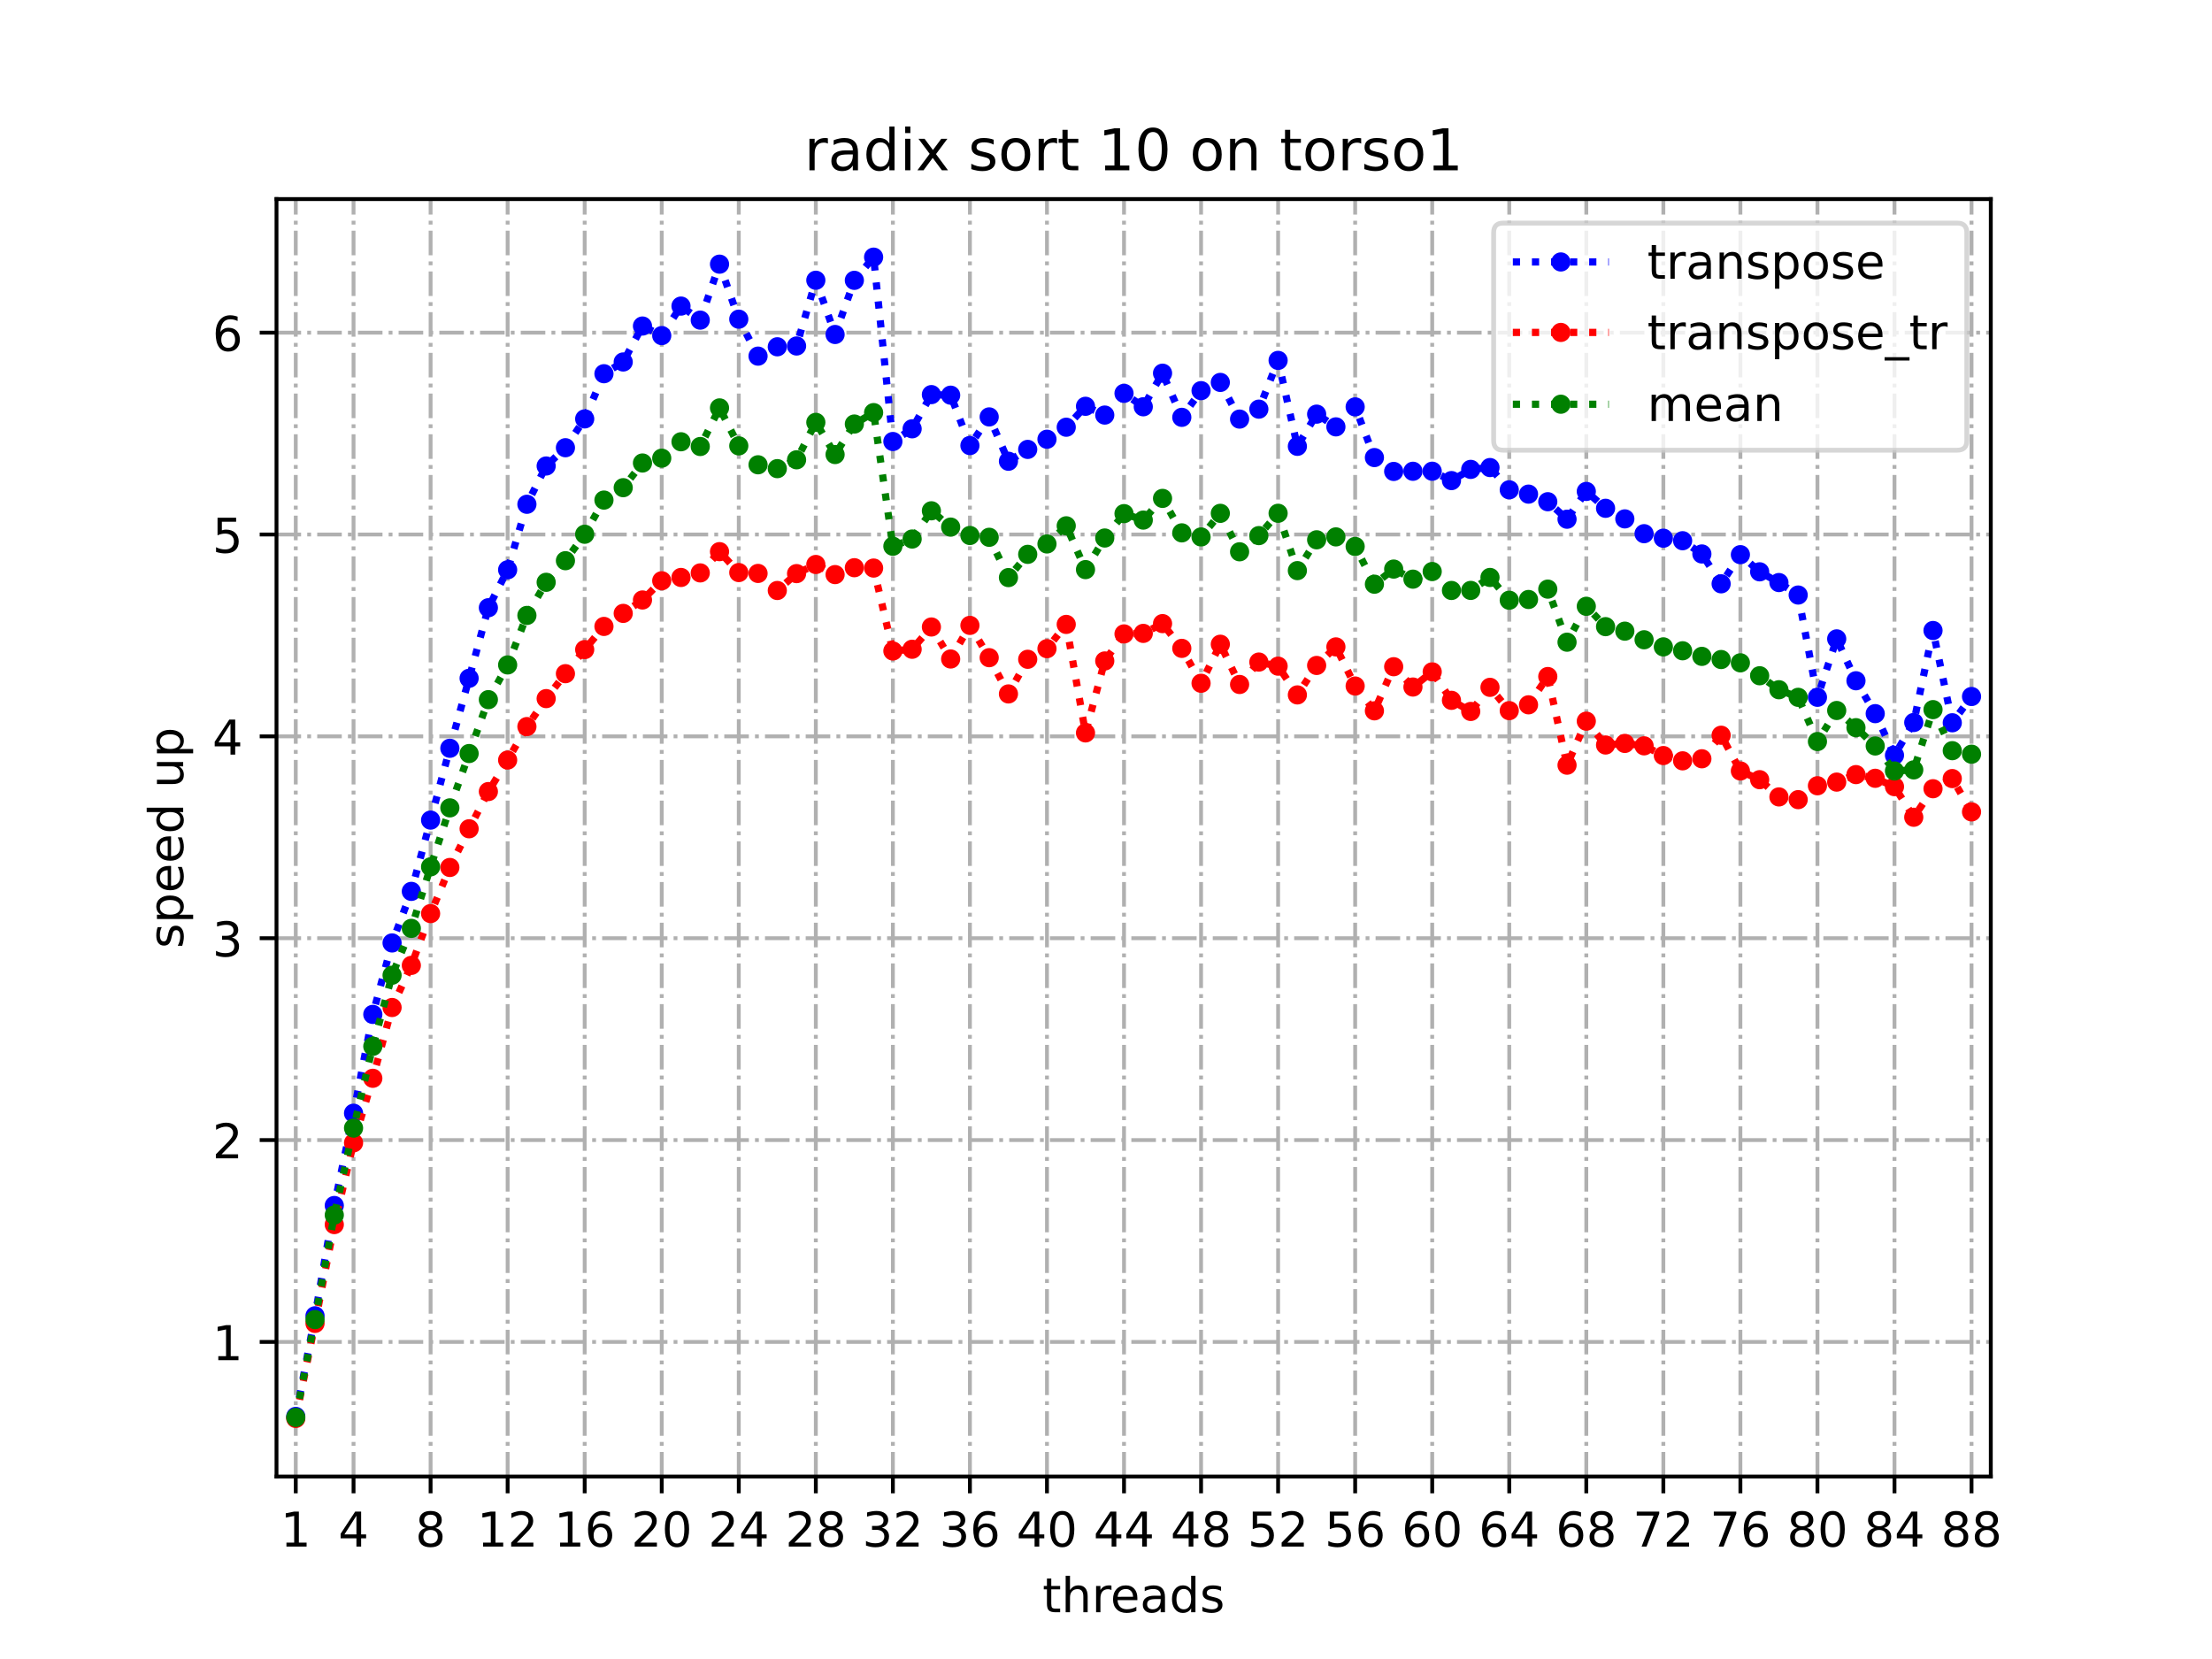 <?xml version="1.0" encoding="utf-8" standalone="no"?>
<!DOCTYPE svg PUBLIC "-//W3C//DTD SVG 1.1//EN"
  "http://www.w3.org/Graphics/SVG/1.1/DTD/svg11.dtd">
<!-- Created with matplotlib (https://matplotlib.org/) -->
<svg height="345.6pt" version="1.1" viewBox="0 0 460.8 345.6" width="460.8pt" xmlns="http://www.w3.org/2000/svg" xmlns:xlink="http://www.w3.org/1999/xlink">
 <defs>
  <style type="text/css">*{stroke-linecap:butt;stroke-linejoin:round;}</style>
 </defs>
 <g id="figure_1">
  <g id="patch_1">
   <path d="M 0 345.6 
L 460.8 345.6 
L 460.8 0 
L 0 0 
z
" style="fill:#ffffff;"/>
  </g>
  <g id="axes_1">
   <g id="patch_2">
    <path d="M 57.6 307.584 
L 414.72 307.584 
L 414.72 41.472 
L 57.6 41.472 
z
" style="fill:#ffffff;"/>
   </g>
   <g id="matplotlib.axis_1">
    <g id="xtick_1">
     <g id="line2d_1">
      <path clip-path="url(#p25b1535027)" d="M 61.613 307.584 
L 61.613 41.472 
" style="fill:none;stroke:#b0b0b0;stroke-dasharray:5.12,1.28,0.8,1.28;stroke-dashoffset:0;stroke-width:0.8;"/>
     </g>
     <g id="line2d_2">
      <defs>
       <path d="M 0 0 
L 0 3.5 
" id="m14b6752128" style="stroke:#000000;stroke-width:0.8;"/>
      </defs>
      <g>
       <use style="stroke:#000000;stroke-width:0.8;" x="61.613" xlink:href="#m14b6752128" y="307.584"/>
      </g>
     </g>
     <g id="text_1">
      <!-- 1 -->
      <g transform="translate(58.431 322.182)scale(0.1 -0.1)">
       <defs>
        <path d="M 12.406 8.297 
L 28.516 8.297 
L 28.516 63.922 
L 10.984 60.406 
L 10.984 69.391 
L 28.422 72.906 
L 38.281 72.906 
L 38.281 8.297 
L 54.391 8.297 
L 54.391 0 
L 12.406 0 
z
" id="DejaVuSans-49"/>
       </defs>
       <use xlink:href="#DejaVuSans-49"/>
      </g>
     </g>
    </g>
    <g id="xtick_2">
     <g id="line2d_3">
      <path clip-path="url(#p25b1535027)" d="M 73.65 307.584 
L 73.65 41.472 
" style="fill:none;stroke:#b0b0b0;stroke-dasharray:5.12,1.28,0.8,1.28;stroke-dashoffset:0;stroke-width:0.8;"/>
     </g>
     <g id="line2d_4">
      <g>
       <use style="stroke:#000000;stroke-width:0.8;" x="73.65" xlink:href="#m14b6752128" y="307.584"/>
      </g>
     </g>
     <g id="text_2">
      <!-- 4 -->
      <g transform="translate(70.469 322.182)scale(0.1 -0.1)">
       <defs>
        <path d="M 37.797 64.312 
L 12.891 25.391 
L 37.797 25.391 
z
M 35.203 72.906 
L 47.609 72.906 
L 47.609 25.391 
L 58.016 25.391 
L 58.016 17.188 
L 47.609 17.188 
L 47.609 0 
L 37.797 0 
L 37.797 17.188 
L 4.891 17.188 
L 4.891 26.703 
z
" id="DejaVuSans-52"/>
       </defs>
       <use xlink:href="#DejaVuSans-52"/>
      </g>
     </g>
    </g>
    <g id="xtick_3">
     <g id="line2d_5">
      <path clip-path="url(#p25b1535027)" d="M 89.701 307.584 
L 89.701 41.472 
" style="fill:none;stroke:#b0b0b0;stroke-dasharray:5.12,1.28,0.8,1.28;stroke-dashoffset:0;stroke-width:0.8;"/>
     </g>
     <g id="line2d_6">
      <g>
       <use style="stroke:#000000;stroke-width:0.8;" x="89.701" xlink:href="#m14b6752128" y="307.584"/>
      </g>
     </g>
     <g id="text_3">
      <!-- 8 -->
      <g transform="translate(86.519 322.182)scale(0.1 -0.1)">
       <defs>
        <path d="M 31.781 34.625 
Q 24.75 34.625 20.719 30.859 
Q 16.703 27.094 16.703 20.516 
Q 16.703 13.922 20.719 10.156 
Q 24.75 6.391 31.781 6.391 
Q 38.812 6.391 42.859 10.172 
Q 46.922 13.969 46.922 20.516 
Q 46.922 27.094 42.891 30.859 
Q 38.875 34.625 31.781 34.625 
z
M 21.922 38.812 
Q 15.578 40.375 12.031 44.719 
Q 8.5 49.078 8.5 55.328 
Q 8.5 64.062 14.719 69.141 
Q 20.953 74.219 31.781 74.219 
Q 42.672 74.219 48.875 69.141 
Q 55.078 64.062 55.078 55.328 
Q 55.078 49.078 51.531 44.719 
Q 48 40.375 41.703 38.812 
Q 48.828 37.156 52.797 32.312 
Q 56.781 27.484 56.781 20.516 
Q 56.781 9.906 50.312 4.234 
Q 43.844 -1.422 31.781 -1.422 
Q 19.734 -1.422 13.25 4.234 
Q 6.781 9.906 6.781 20.516 
Q 6.781 27.484 10.781 32.312 
Q 14.797 37.156 21.922 38.812 
z
M 18.312 54.391 
Q 18.312 48.734 21.844 45.562 
Q 25.391 42.391 31.781 42.391 
Q 38.141 42.391 41.719 45.562 
Q 45.312 48.734 45.312 54.391 
Q 45.312 60.062 41.719 63.234 
Q 38.141 66.406 31.781 66.406 
Q 25.391 66.406 21.844 63.234 
Q 18.312 60.062 18.312 54.391 
z
" id="DejaVuSans-56"/>
       </defs>
       <use xlink:href="#DejaVuSans-56"/>
      </g>
     </g>
    </g>
    <g id="xtick_4">
     <g id="line2d_7">
      <path clip-path="url(#p25b1535027)" d="M 105.751 307.584 
L 105.751 41.472 
" style="fill:none;stroke:#b0b0b0;stroke-dasharray:5.12,1.28,0.8,1.28;stroke-dashoffset:0;stroke-width:0.8;"/>
     </g>
     <g id="line2d_8">
      <g>
       <use style="stroke:#000000;stroke-width:0.8;" x="105.751" xlink:href="#m14b6752128" y="307.584"/>
      </g>
     </g>
     <g id="text_4">
      <!-- 12 -->
      <g transform="translate(99.389 322.182)scale(0.1 -0.1)">
       <defs>
        <path d="M 19.188 8.297 
L 53.609 8.297 
L 53.609 0 
L 7.328 0 
L 7.328 8.297 
Q 12.938 14.109 22.625 23.891 
Q 32.328 33.688 34.812 36.531 
Q 39.547 41.844 41.422 45.531 
Q 43.312 49.219 43.312 52.781 
Q 43.312 58.594 39.234 62.25 
Q 35.156 65.922 28.609 65.922 
Q 23.969 65.922 18.812 64.312 
Q 13.672 62.703 7.812 59.422 
L 7.812 69.391 
Q 13.766 71.781 18.938 73 
Q 24.125 74.219 28.422 74.219 
Q 39.75 74.219 46.484 68.547 
Q 53.219 62.891 53.219 53.422 
Q 53.219 48.922 51.531 44.891 
Q 49.859 40.875 45.406 35.406 
Q 44.188 33.984 37.641 27.219 
Q 31.109 20.453 19.188 8.297 
z
" id="DejaVuSans-50"/>
       </defs>
       <use xlink:href="#DejaVuSans-49"/>
       <use x="63.623" xlink:href="#DejaVuSans-50"/>
      </g>
     </g>
    </g>
    <g id="xtick_5">
     <g id="line2d_9">
      <path clip-path="url(#p25b1535027)" d="M 121.801 307.584 
L 121.801 41.472 
" style="fill:none;stroke:#b0b0b0;stroke-dasharray:5.12,1.28,0.8,1.28;stroke-dashoffset:0;stroke-width:0.8;"/>
     </g>
     <g id="line2d_10">
      <g>
       <use style="stroke:#000000;stroke-width:0.8;" x="121.801" xlink:href="#m14b6752128" y="307.584"/>
      </g>
     </g>
     <g id="text_5">
      <!-- 16 -->
      <g transform="translate(115.439 322.182)scale(0.1 -0.1)">
       <defs>
        <path d="M 33.016 40.375 
Q 26.375 40.375 22.484 35.828 
Q 18.609 31.297 18.609 23.391 
Q 18.609 15.531 22.484 10.953 
Q 26.375 6.391 33.016 6.391 
Q 39.656 6.391 43.531 10.953 
Q 47.406 15.531 47.406 23.391 
Q 47.406 31.297 43.531 35.828 
Q 39.656 40.375 33.016 40.375 
z
M 52.594 71.297 
L 52.594 62.312 
Q 48.875 64.062 45.094 64.984 
Q 41.312 65.922 37.594 65.922 
Q 27.828 65.922 22.672 59.328 
Q 17.531 52.734 16.797 39.406 
Q 19.672 43.656 24.016 45.922 
Q 28.375 48.188 33.594 48.188 
Q 44.578 48.188 50.953 41.516 
Q 57.328 34.859 57.328 23.391 
Q 57.328 12.156 50.688 5.359 
Q 44.047 -1.422 33.016 -1.422 
Q 20.359 -1.422 13.672 8.266 
Q 6.984 17.969 6.984 36.375 
Q 6.984 53.656 15.188 63.938 
Q 23.391 74.219 37.203 74.219 
Q 40.922 74.219 44.703 73.484 
Q 48.484 72.75 52.594 71.297 
z
" id="DejaVuSans-54"/>
       </defs>
       <use xlink:href="#DejaVuSans-49"/>
       <use x="63.623" xlink:href="#DejaVuSans-54"/>
      </g>
     </g>
    </g>
    <g id="xtick_6">
     <g id="line2d_11">
      <path clip-path="url(#p25b1535027)" d="M 137.852 307.584 
L 137.852 41.472 
" style="fill:none;stroke:#b0b0b0;stroke-dasharray:5.12,1.28,0.8,1.28;stroke-dashoffset:0;stroke-width:0.8;"/>
     </g>
     <g id="line2d_12">
      <g>
       <use style="stroke:#000000;stroke-width:0.8;" x="137.852" xlink:href="#m14b6752128" y="307.584"/>
      </g>
     </g>
     <g id="text_6">
      <!-- 20 -->
      <g transform="translate(131.489 322.182)scale(0.1 -0.1)">
       <defs>
        <path d="M 31.781 66.406 
Q 24.172 66.406 20.328 58.906 
Q 16.5 51.422 16.5 36.375 
Q 16.5 21.391 20.328 13.891 
Q 24.172 6.391 31.781 6.391 
Q 39.453 6.391 43.281 13.891 
Q 47.125 21.391 47.125 36.375 
Q 47.125 51.422 43.281 58.906 
Q 39.453 66.406 31.781 66.406 
z
M 31.781 74.219 
Q 44.047 74.219 50.516 64.516 
Q 56.984 54.828 56.984 36.375 
Q 56.984 17.969 50.516 8.266 
Q 44.047 -1.422 31.781 -1.422 
Q 19.531 -1.422 13.062 8.266 
Q 6.594 17.969 6.594 36.375 
Q 6.594 54.828 13.062 64.516 
Q 19.531 74.219 31.781 74.219 
z
" id="DejaVuSans-48"/>
       </defs>
       <use xlink:href="#DejaVuSans-50"/>
       <use x="63.623" xlink:href="#DejaVuSans-48"/>
      </g>
     </g>
    </g>
    <g id="xtick_7">
     <g id="line2d_13">
      <path clip-path="url(#p25b1535027)" d="M 153.902 307.584 
L 153.902 41.472 
" style="fill:none;stroke:#b0b0b0;stroke-dasharray:5.12,1.28,0.8,1.28;stroke-dashoffset:0;stroke-width:0.8;"/>
     </g>
     <g id="line2d_14">
      <g>
       <use style="stroke:#000000;stroke-width:0.8;" x="153.902" xlink:href="#m14b6752128" y="307.584"/>
      </g>
     </g>
     <g id="text_7">
      <!-- 24 -->
      <g transform="translate(147.54 322.182)scale(0.1 -0.1)">
       <use xlink:href="#DejaVuSans-50"/>
       <use x="63.623" xlink:href="#DejaVuSans-52"/>
      </g>
     </g>
    </g>
    <g id="xtick_8">
     <g id="line2d_15">
      <path clip-path="url(#p25b1535027)" d="M 169.952 307.584 
L 169.952 41.472 
" style="fill:none;stroke:#b0b0b0;stroke-dasharray:5.12,1.28,0.8,1.28;stroke-dashoffset:0;stroke-width:0.8;"/>
     </g>
     <g id="line2d_16">
      <g>
       <use style="stroke:#000000;stroke-width:0.8;" x="169.952" xlink:href="#m14b6752128" y="307.584"/>
      </g>
     </g>
     <g id="text_8">
      <!-- 28 -->
      <g transform="translate(163.59 322.182)scale(0.1 -0.1)">
       <use xlink:href="#DejaVuSans-50"/>
       <use x="63.623" xlink:href="#DejaVuSans-56"/>
      </g>
     </g>
    </g>
    <g id="xtick_9">
     <g id="line2d_17">
      <path clip-path="url(#p25b1535027)" d="M 186.003 307.584 
L 186.003 41.472 
" style="fill:none;stroke:#b0b0b0;stroke-dasharray:5.12,1.28,0.8,1.28;stroke-dashoffset:0;stroke-width:0.8;"/>
     </g>
     <g id="line2d_18">
      <g>
       <use style="stroke:#000000;stroke-width:0.8;" x="186.003" xlink:href="#m14b6752128" y="307.584"/>
      </g>
     </g>
     <g id="text_9">
      <!-- 32 -->
      <g transform="translate(179.64 322.182)scale(0.1 -0.1)">
       <defs>
        <path d="M 40.578 39.312 
Q 47.656 37.797 51.625 33 
Q 55.609 28.219 55.609 21.188 
Q 55.609 10.406 48.188 4.484 
Q 40.766 -1.422 27.094 -1.422 
Q 22.516 -1.422 17.656 -0.516 
Q 12.797 0.391 7.625 2.203 
L 7.625 11.719 
Q 11.719 9.328 16.594 8.109 
Q 21.484 6.891 26.812 6.891 
Q 36.078 6.891 40.938 10.547 
Q 45.797 14.203 45.797 21.188 
Q 45.797 27.641 41.281 31.266 
Q 36.766 34.906 28.719 34.906 
L 20.219 34.906 
L 20.219 43.016 
L 29.109 43.016 
Q 36.375 43.016 40.234 45.922 
Q 44.094 48.828 44.094 54.297 
Q 44.094 59.906 40.109 62.906 
Q 36.141 65.922 28.719 65.922 
Q 24.656 65.922 20.016 65.031 
Q 15.375 64.156 9.812 62.312 
L 9.812 71.094 
Q 15.438 72.656 20.344 73.438 
Q 25.25 74.219 29.594 74.219 
Q 40.828 74.219 47.359 69.109 
Q 53.906 64.016 53.906 55.328 
Q 53.906 49.266 50.438 45.094 
Q 46.969 40.922 40.578 39.312 
z
" id="DejaVuSans-51"/>
       </defs>
       <use xlink:href="#DejaVuSans-51"/>
       <use x="63.623" xlink:href="#DejaVuSans-50"/>
      </g>
     </g>
    </g>
    <g id="xtick_10">
     <g id="line2d_19">
      <path clip-path="url(#p25b1535027)" d="M 202.053 307.584 
L 202.053 41.472 
" style="fill:none;stroke:#b0b0b0;stroke-dasharray:5.12,1.28,0.8,1.28;stroke-dashoffset:0;stroke-width:0.8;"/>
     </g>
     <g id="line2d_20">
      <g>
       <use style="stroke:#000000;stroke-width:0.8;" x="202.053" xlink:href="#m14b6752128" y="307.584"/>
      </g>
     </g>
     <g id="text_10">
      <!-- 36 -->
      <g transform="translate(195.691 322.182)scale(0.1 -0.1)">
       <use xlink:href="#DejaVuSans-51"/>
       <use x="63.623" xlink:href="#DejaVuSans-54"/>
      </g>
     </g>
    </g>
    <g id="xtick_11">
     <g id="line2d_21">
      <path clip-path="url(#p25b1535027)" d="M 218.103 307.584 
L 218.103 41.472 
" style="fill:none;stroke:#b0b0b0;stroke-dasharray:5.12,1.28,0.8,1.28;stroke-dashoffset:0;stroke-width:0.8;"/>
     </g>
     <g id="line2d_22">
      <g>
       <use style="stroke:#000000;stroke-width:0.8;" x="218.103" xlink:href="#m14b6752128" y="307.584"/>
      </g>
     </g>
     <g id="text_11">
      <!-- 40 -->
      <g transform="translate(211.741 322.182)scale(0.1 -0.1)">
       <use xlink:href="#DejaVuSans-52"/>
       <use x="63.623" xlink:href="#DejaVuSans-48"/>
      </g>
     </g>
    </g>
    <g id="xtick_12">
     <g id="line2d_23">
      <path clip-path="url(#p25b1535027)" d="M 234.154 307.584 
L 234.154 41.472 
" style="fill:none;stroke:#b0b0b0;stroke-dasharray:5.12,1.28,0.8,1.28;stroke-dashoffset:0;stroke-width:0.8;"/>
     </g>
     <g id="line2d_24">
      <g>
       <use style="stroke:#000000;stroke-width:0.8;" x="234.154" xlink:href="#m14b6752128" y="307.584"/>
      </g>
     </g>
     <g id="text_12">
      <!-- 44 -->
      <g transform="translate(227.791 322.182)scale(0.1 -0.1)">
       <use xlink:href="#DejaVuSans-52"/>
       <use x="63.623" xlink:href="#DejaVuSans-52"/>
      </g>
     </g>
    </g>
    <g id="xtick_13">
     <g id="line2d_25">
      <path clip-path="url(#p25b1535027)" d="M 250.204 307.584 
L 250.204 41.472 
" style="fill:none;stroke:#b0b0b0;stroke-dasharray:5.12,1.28,0.8,1.28;stroke-dashoffset:0;stroke-width:0.8;"/>
     </g>
     <g id="line2d_26">
      <g>
       <use style="stroke:#000000;stroke-width:0.8;" x="250.204" xlink:href="#m14b6752128" y="307.584"/>
      </g>
     </g>
     <g id="text_13">
      <!-- 48 -->
      <g transform="translate(243.842 322.182)scale(0.1 -0.1)">
       <use xlink:href="#DejaVuSans-52"/>
       <use x="63.623" xlink:href="#DejaVuSans-56"/>
      </g>
     </g>
    </g>
    <g id="xtick_14">
     <g id="line2d_27">
      <path clip-path="url(#p25b1535027)" d="M 266.254 307.584 
L 266.254 41.472 
" style="fill:none;stroke:#b0b0b0;stroke-dasharray:5.12,1.28,0.8,1.28;stroke-dashoffset:0;stroke-width:0.8;"/>
     </g>
     <g id="line2d_28">
      <g>
       <use style="stroke:#000000;stroke-width:0.8;" x="266.254" xlink:href="#m14b6752128" y="307.584"/>
      </g>
     </g>
     <g id="text_14">
      <!-- 52 -->
      <g transform="translate(259.892 322.182)scale(0.1 -0.1)">
       <defs>
        <path d="M 10.797 72.906 
L 49.516 72.906 
L 49.516 64.594 
L 19.828 64.594 
L 19.828 46.734 
Q 21.969 47.469 24.109 47.828 
Q 26.266 48.188 28.422 48.188 
Q 40.625 48.188 47.75 41.5 
Q 54.891 34.812 54.891 23.391 
Q 54.891 11.625 47.562 5.094 
Q 40.234 -1.422 26.906 -1.422 
Q 22.312 -1.422 17.547 -0.641 
Q 12.797 0.141 7.719 1.703 
L 7.719 11.625 
Q 12.109 9.234 16.797 8.062 
Q 21.484 6.891 26.703 6.891 
Q 35.156 6.891 40.078 11.328 
Q 45.016 15.766 45.016 23.391 
Q 45.016 31 40.078 35.438 
Q 35.156 39.891 26.703 39.891 
Q 22.75 39.891 18.812 39.016 
Q 14.891 38.141 10.797 36.281 
z
" id="DejaVuSans-53"/>
       </defs>
       <use xlink:href="#DejaVuSans-53"/>
       <use x="63.623" xlink:href="#DejaVuSans-50"/>
      </g>
     </g>
    </g>
    <g id="xtick_15">
     <g id="line2d_29">
      <path clip-path="url(#p25b1535027)" d="M 282.305 307.584 
L 282.305 41.472 
" style="fill:none;stroke:#b0b0b0;stroke-dasharray:5.12,1.28,0.8,1.28;stroke-dashoffset:0;stroke-width:0.8;"/>
     </g>
     <g id="line2d_30">
      <g>
       <use style="stroke:#000000;stroke-width:0.8;" x="282.305" xlink:href="#m14b6752128" y="307.584"/>
      </g>
     </g>
     <g id="text_15">
      <!-- 56 -->
      <g transform="translate(275.942 322.182)scale(0.1 -0.1)">
       <use xlink:href="#DejaVuSans-53"/>
       <use x="63.623" xlink:href="#DejaVuSans-54"/>
      </g>
     </g>
    </g>
    <g id="xtick_16">
     <g id="line2d_31">
      <path clip-path="url(#p25b1535027)" d="M 298.355 307.584 
L 298.355 41.472 
" style="fill:none;stroke:#b0b0b0;stroke-dasharray:5.12,1.28,0.8,1.28;stroke-dashoffset:0;stroke-width:0.8;"/>
     </g>
     <g id="line2d_32">
      <g>
       <use style="stroke:#000000;stroke-width:0.8;" x="298.355" xlink:href="#m14b6752128" y="307.584"/>
      </g>
     </g>
     <g id="text_16">
      <!-- 60 -->
      <g transform="translate(291.993 322.182)scale(0.1 -0.1)">
       <use xlink:href="#DejaVuSans-54"/>
       <use x="63.623" xlink:href="#DejaVuSans-48"/>
      </g>
     </g>
    </g>
    <g id="xtick_17">
     <g id="line2d_33">
      <path clip-path="url(#p25b1535027)" d="M 314.405 307.584 
L 314.405 41.472 
" style="fill:none;stroke:#b0b0b0;stroke-dasharray:5.12,1.28,0.8,1.28;stroke-dashoffset:0;stroke-width:0.8;"/>
     </g>
     <g id="line2d_34">
      <g>
       <use style="stroke:#000000;stroke-width:0.8;" x="314.405" xlink:href="#m14b6752128" y="307.584"/>
      </g>
     </g>
     <g id="text_17">
      <!-- 64 -->
      <g transform="translate(308.043 322.182)scale(0.1 -0.1)">
       <use xlink:href="#DejaVuSans-54"/>
       <use x="63.623" xlink:href="#DejaVuSans-52"/>
      </g>
     </g>
    </g>
    <g id="xtick_18">
     <g id="line2d_35">
      <path clip-path="url(#p25b1535027)" d="M 330.456 307.584 
L 330.456 41.472 
" style="fill:none;stroke:#b0b0b0;stroke-dasharray:5.12,1.28,0.8,1.28;stroke-dashoffset:0;stroke-width:0.8;"/>
     </g>
     <g id="line2d_36">
      <g>
       <use style="stroke:#000000;stroke-width:0.8;" x="330.456" xlink:href="#m14b6752128" y="307.584"/>
      </g>
     </g>
     <g id="text_18">
      <!-- 68 -->
      <g transform="translate(324.093 322.182)scale(0.1 -0.1)">
       <use xlink:href="#DejaVuSans-54"/>
       <use x="63.623" xlink:href="#DejaVuSans-56"/>
      </g>
     </g>
    </g>
    <g id="xtick_19">
     <g id="line2d_37">
      <path clip-path="url(#p25b1535027)" d="M 346.506 307.584 
L 346.506 41.472 
" style="fill:none;stroke:#b0b0b0;stroke-dasharray:5.12,1.28,0.8,1.28;stroke-dashoffset:0;stroke-width:0.8;"/>
     </g>
     <g id="line2d_38">
      <g>
       <use style="stroke:#000000;stroke-width:0.8;" x="346.506" xlink:href="#m14b6752128" y="307.584"/>
      </g>
     </g>
     <g id="text_19">
      <!-- 72 -->
      <g transform="translate(340.144 322.182)scale(0.1 -0.1)">
       <defs>
        <path d="M 8.203 72.906 
L 55.078 72.906 
L 55.078 68.703 
L 28.609 0 
L 18.312 0 
L 43.219 64.594 
L 8.203 64.594 
z
" id="DejaVuSans-55"/>
       </defs>
       <use xlink:href="#DejaVuSans-55"/>
       <use x="63.623" xlink:href="#DejaVuSans-50"/>
      </g>
     </g>
    </g>
    <g id="xtick_20">
     <g id="line2d_39">
      <path clip-path="url(#p25b1535027)" d="M 362.556 307.584 
L 362.556 41.472 
" style="fill:none;stroke:#b0b0b0;stroke-dasharray:5.12,1.28,0.8,1.28;stroke-dashoffset:0;stroke-width:0.8;"/>
     </g>
     <g id="line2d_40">
      <g>
       <use style="stroke:#000000;stroke-width:0.8;" x="362.556" xlink:href="#m14b6752128" y="307.584"/>
      </g>
     </g>
     <g id="text_20">
      <!-- 76 -->
      <g transform="translate(356.194 322.182)scale(0.1 -0.1)">
       <use xlink:href="#DejaVuSans-55"/>
       <use x="63.623" xlink:href="#DejaVuSans-54"/>
      </g>
     </g>
    </g>
    <g id="xtick_21">
     <g id="line2d_41">
      <path clip-path="url(#p25b1535027)" d="M 378.607 307.584 
L 378.607 41.472 
" style="fill:none;stroke:#b0b0b0;stroke-dasharray:5.12,1.28,0.8,1.28;stroke-dashoffset:0;stroke-width:0.8;"/>
     </g>
     <g id="line2d_42">
      <g>
       <use style="stroke:#000000;stroke-width:0.8;" x="378.607" xlink:href="#m14b6752128" y="307.584"/>
      </g>
     </g>
     <g id="text_21">
      <!-- 80 -->
      <g transform="translate(372.244 322.182)scale(0.1 -0.1)">
       <use xlink:href="#DejaVuSans-56"/>
       <use x="63.623" xlink:href="#DejaVuSans-48"/>
      </g>
     </g>
    </g>
    <g id="xtick_22">
     <g id="line2d_43">
      <path clip-path="url(#p25b1535027)" d="M 394.657 307.584 
L 394.657 41.472 
" style="fill:none;stroke:#b0b0b0;stroke-dasharray:5.12,1.28,0.8,1.28;stroke-dashoffset:0;stroke-width:0.8;"/>
     </g>
     <g id="line2d_44">
      <g>
       <use style="stroke:#000000;stroke-width:0.8;" x="394.657" xlink:href="#m14b6752128" y="307.584"/>
      </g>
     </g>
     <g id="text_22">
      <!-- 84 -->
      <g transform="translate(388.295 322.182)scale(0.1 -0.1)">
       <use xlink:href="#DejaVuSans-56"/>
       <use x="63.623" xlink:href="#DejaVuSans-52"/>
      </g>
     </g>
    </g>
    <g id="xtick_23">
     <g id="line2d_45">
      <path clip-path="url(#p25b1535027)" d="M 410.707 307.584 
L 410.707 41.472 
" style="fill:none;stroke:#b0b0b0;stroke-dasharray:5.12,1.28,0.8,1.28;stroke-dashoffset:0;stroke-width:0.8;"/>
     </g>
     <g id="line2d_46">
      <g>
       <use style="stroke:#000000;stroke-width:0.8;" x="410.707" xlink:href="#m14b6752128" y="307.584"/>
      </g>
     </g>
     <g id="text_23">
      <!-- 88 -->
      <g transform="translate(404.345 322.182)scale(0.1 -0.1)">
       <use xlink:href="#DejaVuSans-56"/>
       <use x="63.623" xlink:href="#DejaVuSans-56"/>
      </g>
     </g>
    </g>
    <g id="text_24">
     <!-- threads -->
     <g transform="translate(217.169 335.861)scale(0.1 -0.1)">
      <defs>
       <path d="M 18.312 70.219 
L 18.312 54.688 
L 36.812 54.688 
L 36.812 47.703 
L 18.312 47.703 
L 18.312 18.016 
Q 18.312 11.328 20.141 9.422 
Q 21.969 7.516 27.594 7.516 
L 36.812 7.516 
L 36.812 0 
L 27.594 0 
Q 17.188 0 13.234 3.875 
Q 9.281 7.766 9.281 18.016 
L 9.281 47.703 
L 2.688 47.703 
L 2.688 54.688 
L 9.281 54.688 
L 9.281 70.219 
z
" id="DejaVuSans-116"/>
       <path d="M 54.891 33.016 
L 54.891 0 
L 45.906 0 
L 45.906 32.719 
Q 45.906 40.484 42.875 44.328 
Q 39.844 48.188 33.797 48.188 
Q 26.516 48.188 22.312 43.547 
Q 18.109 38.922 18.109 30.906 
L 18.109 0 
L 9.078 0 
L 9.078 75.984 
L 18.109 75.984 
L 18.109 46.188 
Q 21.344 51.125 25.703 53.562 
Q 30.078 56 35.797 56 
Q 45.219 56 50.047 50.172 
Q 54.891 44.344 54.891 33.016 
z
" id="DejaVuSans-104"/>
       <path d="M 41.109 46.297 
Q 39.594 47.172 37.812 47.578 
Q 36.031 48 33.891 48 
Q 26.266 48 22.188 43.047 
Q 18.109 38.094 18.109 28.812 
L 18.109 0 
L 9.078 0 
L 9.078 54.688 
L 18.109 54.688 
L 18.109 46.188 
Q 20.953 51.172 25.484 53.578 
Q 30.031 56 36.531 56 
Q 37.453 56 38.578 55.875 
Q 39.703 55.766 41.062 55.516 
z
" id="DejaVuSans-114"/>
       <path d="M 56.203 29.594 
L 56.203 25.203 
L 14.891 25.203 
Q 15.484 15.922 20.484 11.062 
Q 25.484 6.203 34.422 6.203 
Q 39.594 6.203 44.453 7.469 
Q 49.312 8.734 54.109 11.281 
L 54.109 2.781 
Q 49.266 0.734 44.188 -0.344 
Q 39.109 -1.422 33.891 -1.422 
Q 20.797 -1.422 13.156 6.188 
Q 5.516 13.812 5.516 26.812 
Q 5.516 40.234 12.766 48.109 
Q 20.016 56 32.328 56 
Q 43.359 56 49.781 48.891 
Q 56.203 41.797 56.203 29.594 
z
M 47.219 32.234 
Q 47.125 39.594 43.094 43.984 
Q 39.062 48.391 32.422 48.391 
Q 24.906 48.391 20.391 44.141 
Q 15.875 39.891 15.188 32.172 
z
" id="DejaVuSans-101"/>
       <path d="M 34.281 27.484 
Q 23.391 27.484 19.188 25 
Q 14.984 22.516 14.984 16.5 
Q 14.984 11.719 18.141 8.906 
Q 21.297 6.109 26.703 6.109 
Q 34.188 6.109 38.703 11.406 
Q 43.219 16.703 43.219 25.484 
L 43.219 27.484 
z
M 52.203 31.203 
L 52.203 0 
L 43.219 0 
L 43.219 8.297 
Q 40.141 3.328 35.547 0.953 
Q 30.953 -1.422 24.312 -1.422 
Q 15.922 -1.422 10.953 3.297 
Q 6 8.016 6 15.922 
Q 6 25.141 12.172 29.828 
Q 18.359 34.516 30.609 34.516 
L 43.219 34.516 
L 43.219 35.406 
Q 43.219 41.609 39.141 45 
Q 35.062 48.391 27.688 48.391 
Q 23 48.391 18.547 47.266 
Q 14.109 46.141 10.016 43.891 
L 10.016 52.203 
Q 14.938 54.109 19.578 55.047 
Q 24.219 56 28.609 56 
Q 40.484 56 46.344 49.844 
Q 52.203 43.703 52.203 31.203 
z
" id="DejaVuSans-97"/>
       <path d="M 45.406 46.391 
L 45.406 75.984 
L 54.391 75.984 
L 54.391 0 
L 45.406 0 
L 45.406 8.203 
Q 42.578 3.328 38.25 0.953 
Q 33.938 -1.422 27.875 -1.422 
Q 17.969 -1.422 11.734 6.484 
Q 5.516 14.406 5.516 27.297 
Q 5.516 40.188 11.734 48.094 
Q 17.969 56 27.875 56 
Q 33.938 56 38.25 53.625 
Q 42.578 51.266 45.406 46.391 
z
M 14.797 27.297 
Q 14.797 17.391 18.875 11.75 
Q 22.953 6.109 30.078 6.109 
Q 37.203 6.109 41.297 11.75 
Q 45.406 17.391 45.406 27.297 
Q 45.406 37.203 41.297 42.844 
Q 37.203 48.484 30.078 48.484 
Q 22.953 48.484 18.875 42.844 
Q 14.797 37.203 14.797 27.297 
z
" id="DejaVuSans-100"/>
       <path d="M 44.281 53.078 
L 44.281 44.578 
Q 40.484 46.531 36.375 47.5 
Q 32.281 48.484 27.875 48.484 
Q 21.188 48.484 17.844 46.438 
Q 14.5 44.391 14.5 40.281 
Q 14.5 37.156 16.891 35.375 
Q 19.281 33.594 26.516 31.984 
L 29.594 31.297 
Q 39.156 29.25 43.188 25.516 
Q 47.219 21.781 47.219 15.094 
Q 47.219 7.469 41.188 3.016 
Q 35.156 -1.422 24.609 -1.422 
Q 20.219 -1.422 15.453 -0.562 
Q 10.688 0.297 5.422 2 
L 5.422 11.281 
Q 10.406 8.688 15.234 7.391 
Q 20.062 6.109 24.812 6.109 
Q 31.156 6.109 34.562 8.281 
Q 37.984 10.453 37.984 14.406 
Q 37.984 18.062 35.516 20.016 
Q 33.062 21.969 24.703 23.781 
L 21.578 24.516 
Q 13.234 26.266 9.516 29.906 
Q 5.812 33.547 5.812 39.891 
Q 5.812 47.609 11.281 51.797 
Q 16.75 56 26.812 56 
Q 31.781 56 36.172 55.266 
Q 40.578 54.547 44.281 53.078 
z
" id="DejaVuSans-115"/>
      </defs>
      <use xlink:href="#DejaVuSans-116"/>
      <use x="39.209" xlink:href="#DejaVuSans-104"/>
      <use x="102.588" xlink:href="#DejaVuSans-114"/>
      <use x="141.451" xlink:href="#DejaVuSans-101"/>
      <use x="202.975" xlink:href="#DejaVuSans-97"/>
      <use x="264.254" xlink:href="#DejaVuSans-100"/>
      <use x="327.73" xlink:href="#DejaVuSans-115"/>
     </g>
    </g>
   </g>
   <g id="matplotlib.axis_2">
    <g id="ytick_1">
     <g id="line2d_47">
      <path clip-path="url(#p25b1535027)" d="M 57.6 279.545 
L 414.72 279.545 
" style="fill:none;stroke:#b0b0b0;stroke-dasharray:5.12,1.28,0.8,1.28;stroke-dashoffset:0;stroke-width:0.8;"/>
     </g>
     <g id="line2d_48">
      <defs>
       <path d="M 0 0 
L -3.5 0 
" id="m7b781bcc8b" style="stroke:#000000;stroke-width:0.8;"/>
      </defs>
      <g>
       <use style="stroke:#000000;stroke-width:0.8;" x="57.6" xlink:href="#m7b781bcc8b" y="279.545"/>
      </g>
     </g>
     <g id="text_25">
      <!-- 1 -->
      <g transform="translate(44.237 283.344)scale(0.1 -0.1)">
       <use xlink:href="#DejaVuSans-49"/>
      </g>
     </g>
    </g>
    <g id="ytick_2">
     <g id="line2d_49">
      <path clip-path="url(#p25b1535027)" d="M 57.6 237.496 
L 414.72 237.496 
" style="fill:none;stroke:#b0b0b0;stroke-dasharray:5.12,1.28,0.8,1.28;stroke-dashoffset:0;stroke-width:0.8;"/>
     </g>
     <g id="line2d_50">
      <g>
       <use style="stroke:#000000;stroke-width:0.8;" x="57.6" xlink:href="#m7b781bcc8b" y="237.496"/>
      </g>
     </g>
     <g id="text_26">
      <!-- 2 -->
      <g transform="translate(44.237 241.295)scale(0.1 -0.1)">
       <use xlink:href="#DejaVuSans-50"/>
      </g>
     </g>
    </g>
    <g id="ytick_3">
     <g id="line2d_51">
      <path clip-path="url(#p25b1535027)" d="M 57.6 195.447 
L 414.72 195.447 
" style="fill:none;stroke:#b0b0b0;stroke-dasharray:5.12,1.28,0.8,1.28;stroke-dashoffset:0;stroke-width:0.8;"/>
     </g>
     <g id="line2d_52">
      <g>
       <use style="stroke:#000000;stroke-width:0.8;" x="57.6" xlink:href="#m7b781bcc8b" y="195.447"/>
      </g>
     </g>
     <g id="text_27">
      <!-- 3 -->
      <g transform="translate(44.237 199.246)scale(0.1 -0.1)">
       <use xlink:href="#DejaVuSans-51"/>
      </g>
     </g>
    </g>
    <g id="ytick_4">
     <g id="line2d_53">
      <path clip-path="url(#p25b1535027)" d="M 57.6 153.398 
L 414.72 153.398 
" style="fill:none;stroke:#b0b0b0;stroke-dasharray:5.12,1.28,0.8,1.28;stroke-dashoffset:0;stroke-width:0.8;"/>
     </g>
     <g id="line2d_54">
      <g>
       <use style="stroke:#000000;stroke-width:0.8;" x="57.6" xlink:href="#m7b781bcc8b" y="153.398"/>
      </g>
     </g>
     <g id="text_28">
      <!-- 4 -->
      <g transform="translate(44.237 157.197)scale(0.1 -0.1)">
       <use xlink:href="#DejaVuSans-52"/>
      </g>
     </g>
    </g>
    <g id="ytick_5">
     <g id="line2d_55">
      <path clip-path="url(#p25b1535027)" d="M 57.6 111.348 
L 414.72 111.348 
" style="fill:none;stroke:#b0b0b0;stroke-dasharray:5.12,1.28,0.8,1.28;stroke-dashoffset:0;stroke-width:0.8;"/>
     </g>
     <g id="line2d_56">
      <g>
       <use style="stroke:#000000;stroke-width:0.8;" x="57.6" xlink:href="#m7b781bcc8b" y="111.348"/>
      </g>
     </g>
     <g id="text_29">
      <!-- 5 -->
      <g transform="translate(44.237 115.148)scale(0.1 -0.1)">
       <use xlink:href="#DejaVuSans-53"/>
      </g>
     </g>
    </g>
    <g id="ytick_6">
     <g id="line2d_57">
      <path clip-path="url(#p25b1535027)" d="M 57.6 69.299 
L 414.72 69.299 
" style="fill:none;stroke:#b0b0b0;stroke-dasharray:5.12,1.28,0.8,1.28;stroke-dashoffset:0;stroke-width:0.8;"/>
     </g>
     <g id="line2d_58">
      <g>
       <use style="stroke:#000000;stroke-width:0.8;" x="57.6" xlink:href="#m7b781bcc8b" y="69.299"/>
      </g>
     </g>
     <g id="text_30">
      <!-- 6 -->
      <g transform="translate(44.237 73.099)scale(0.1 -0.1)">
       <use xlink:href="#DejaVuSans-54"/>
      </g>
     </g>
    </g>
    <g id="text_31">
     <!-- speed up -->
     <g transform="translate(38.158 197.566)rotate(-90)scale(0.1 -0.1)">
      <defs>
       <path d="M 18.109 8.203 
L 18.109 -20.797 
L 9.078 -20.797 
L 9.078 54.688 
L 18.109 54.688 
L 18.109 46.391 
Q 20.953 51.266 25.266 53.625 
Q 29.594 56 35.594 56 
Q 45.562 56 51.781 48.094 
Q 58.016 40.188 58.016 27.297 
Q 58.016 14.406 51.781 6.484 
Q 45.562 -1.422 35.594 -1.422 
Q 29.594 -1.422 25.266 0.953 
Q 20.953 3.328 18.109 8.203 
z
M 48.688 27.297 
Q 48.688 37.203 44.609 42.844 
Q 40.531 48.484 33.406 48.484 
Q 26.266 48.484 22.188 42.844 
Q 18.109 37.203 18.109 27.297 
Q 18.109 17.391 22.188 11.75 
Q 26.266 6.109 33.406 6.109 
Q 40.531 6.109 44.609 11.75 
Q 48.688 17.391 48.688 27.297 
z
" id="DejaVuSans-112"/>
       <path id="DejaVuSans-32"/>
       <path d="M 8.5 21.578 
L 8.5 54.688 
L 17.484 54.688 
L 17.484 21.922 
Q 17.484 14.156 20.5 10.266 
Q 23.531 6.391 29.594 6.391 
Q 36.859 6.391 41.078 11.031 
Q 45.312 15.672 45.312 23.688 
L 45.312 54.688 
L 54.297 54.688 
L 54.297 0 
L 45.312 0 
L 45.312 8.406 
Q 42.047 3.422 37.719 1 
Q 33.406 -1.422 27.688 -1.422 
Q 18.266 -1.422 13.375 4.438 
Q 8.5 10.297 8.5 21.578 
z
M 31.109 56 
z
" id="DejaVuSans-117"/>
      </defs>
      <use xlink:href="#DejaVuSans-115"/>
      <use x="52.1" xlink:href="#DejaVuSans-112"/>
      <use x="115.576" xlink:href="#DejaVuSans-101"/>
      <use x="177.1" xlink:href="#DejaVuSans-101"/>
      <use x="238.623" xlink:href="#DejaVuSans-100"/>
      <use x="302.1" xlink:href="#DejaVuSans-32"/>
      <use x="333.887" xlink:href="#DejaVuSans-117"/>
      <use x="397.266" xlink:href="#DejaVuSans-112"/>
     </g>
    </g>
   </g>
   <g id="line2d_59">
    <path clip-path="url(#p25b1535027)" d="M 61.613 295.067 
L 65.625 274.106 
L 69.638 251.129 
L 73.65 231.906 
L 77.663 211.319 
L 81.676 196.433 
L 85.688 185.691 
L 89.701 170.842 
L 93.713 155.879 
L 97.726 141.301 
L 101.738 126.601 
L 105.751 118.702 
L 109.764 105.052 
L 113.776 97.075 
L 117.789 93.268 
L 121.801 87.267 
L 125.814 77.854 
L 129.827 75.407 
L 133.839 67.918 
L 137.852 69.911 
L 141.864 63.762 
L 145.877 66.687 
L 149.889 55.031 
L 153.902 66.491 
L 157.915 74.189 
L 161.927 72.243 
L 165.94 72.075 
L 169.952 58.383 
L 173.965 69.679 
L 177.978 58.4 
L 181.99 53.568 
L 186.003 91.974 
L 190.015 89.327 
L 194.028 82.205 
L 198.04 82.324 
L 202.053 92.821 
L 206.066 86.851 
L 210.078 96.086 
L 214.091 93.619 
L 218.103 91.501 
L 222.116 88.999 
L 226.129 84.639 
L 230.141 86.467 
L 234.154 81.938 
L 238.166 84.74 
L 242.179 77.744 
L 246.191 86.939 
L 250.204 81.378 
L 254.217 79.664 
L 258.229 87.305 
L 262.242 85.233 
L 266.254 75.078 
L 270.267 92.978 
L 274.28 86.275 
L 278.292 88.925 
L 282.305 84.763 
L 286.317 95.32 
L 290.33 98.21 
L 294.342 98.176 
L 298.355 98.165 
L 302.368 100.117 
L 306.38 97.781 
L 310.393 97.399 
L 314.405 102.037 
L 318.418 102.936 
L 322.431 104.518 
L 326.443 108.162 
L 330.456 102.376 
L 334.468 105.888 
L 338.481 108.094 
L 342.493 111.177 
L 346.506 112.118 
L 350.519 112.642 
L 354.531 115.402 
L 358.544 121.62 
L 362.556 115.547 
L 366.569 119.121 
L 370.582 121.358 
L 374.594 123.956 
L 378.607 145.26 
L 382.619 133.09 
L 386.632 141.815 
L 390.644 148.667 
L 394.657 157.337 
L 398.67 150.511 
L 402.682 131.346 
L 406.695 150.567 
L 410.707 145.095 
" style="fill:none;stroke:#0000ff;stroke-dasharray:1.5,2.475;stroke-dashoffset:0;stroke-width:1.5;"/>
    <defs>
     <path d="M 0 1.5 
C 0.398 1.5 0.779 1.342 1.061 1.061 
C 1.342 0.779 1.5 0.398 1.5 0 
C 1.5 -0.398 1.342 -0.779 1.061 -1.061 
C 0.779 -1.342 0.398 -1.5 0 -1.5 
C -0.398 -1.5 -0.779 -1.342 -1.061 -1.061 
C -1.342 -0.779 -1.5 -0.398 -1.5 0 
C -1.5 0.398 -1.342 0.779 -1.061 1.061 
C -0.779 1.342 -0.398 1.5 0 1.5 
z
" id="m8c1e5ad793" style="stroke:#0000ff;"/>
    </defs>
    <g clip-path="url(#p25b1535027)">
     <use style="fill:#0000ff;stroke:#0000ff;" x="61.613" xlink:href="#m8c1e5ad793" y="295.067"/>
     <use style="fill:#0000ff;stroke:#0000ff;" x="65.625" xlink:href="#m8c1e5ad793" y="274.106"/>
     <use style="fill:#0000ff;stroke:#0000ff;" x="69.638" xlink:href="#m8c1e5ad793" y="251.129"/>
     <use style="fill:#0000ff;stroke:#0000ff;" x="73.65" xlink:href="#m8c1e5ad793" y="231.906"/>
     <use style="fill:#0000ff;stroke:#0000ff;" x="77.663" xlink:href="#m8c1e5ad793" y="211.319"/>
     <use style="fill:#0000ff;stroke:#0000ff;" x="81.676" xlink:href="#m8c1e5ad793" y="196.433"/>
     <use style="fill:#0000ff;stroke:#0000ff;" x="85.688" xlink:href="#m8c1e5ad793" y="185.691"/>
     <use style="fill:#0000ff;stroke:#0000ff;" x="89.701" xlink:href="#m8c1e5ad793" y="170.842"/>
     <use style="fill:#0000ff;stroke:#0000ff;" x="93.713" xlink:href="#m8c1e5ad793" y="155.879"/>
     <use style="fill:#0000ff;stroke:#0000ff;" x="97.726" xlink:href="#m8c1e5ad793" y="141.301"/>
     <use style="fill:#0000ff;stroke:#0000ff;" x="101.738" xlink:href="#m8c1e5ad793" y="126.601"/>
     <use style="fill:#0000ff;stroke:#0000ff;" x="105.751" xlink:href="#m8c1e5ad793" y="118.702"/>
     <use style="fill:#0000ff;stroke:#0000ff;" x="109.764" xlink:href="#m8c1e5ad793" y="105.052"/>
     <use style="fill:#0000ff;stroke:#0000ff;" x="113.776" xlink:href="#m8c1e5ad793" y="97.075"/>
     <use style="fill:#0000ff;stroke:#0000ff;" x="117.789" xlink:href="#m8c1e5ad793" y="93.268"/>
     <use style="fill:#0000ff;stroke:#0000ff;" x="121.801" xlink:href="#m8c1e5ad793" y="87.267"/>
     <use style="fill:#0000ff;stroke:#0000ff;" x="125.814" xlink:href="#m8c1e5ad793" y="77.854"/>
     <use style="fill:#0000ff;stroke:#0000ff;" x="129.827" xlink:href="#m8c1e5ad793" y="75.407"/>
     <use style="fill:#0000ff;stroke:#0000ff;" x="133.839" xlink:href="#m8c1e5ad793" y="67.918"/>
     <use style="fill:#0000ff;stroke:#0000ff;" x="137.852" xlink:href="#m8c1e5ad793" y="69.911"/>
     <use style="fill:#0000ff;stroke:#0000ff;" x="141.864" xlink:href="#m8c1e5ad793" y="63.762"/>
     <use style="fill:#0000ff;stroke:#0000ff;" x="145.877" xlink:href="#m8c1e5ad793" y="66.687"/>
     <use style="fill:#0000ff;stroke:#0000ff;" x="149.889" xlink:href="#m8c1e5ad793" y="55.031"/>
     <use style="fill:#0000ff;stroke:#0000ff;" x="153.902" xlink:href="#m8c1e5ad793" y="66.491"/>
     <use style="fill:#0000ff;stroke:#0000ff;" x="157.915" xlink:href="#m8c1e5ad793" y="74.189"/>
     <use style="fill:#0000ff;stroke:#0000ff;" x="161.927" xlink:href="#m8c1e5ad793" y="72.243"/>
     <use style="fill:#0000ff;stroke:#0000ff;" x="165.94" xlink:href="#m8c1e5ad793" y="72.075"/>
     <use style="fill:#0000ff;stroke:#0000ff;" x="169.952" xlink:href="#m8c1e5ad793" y="58.383"/>
     <use style="fill:#0000ff;stroke:#0000ff;" x="173.965" xlink:href="#m8c1e5ad793" y="69.679"/>
     <use style="fill:#0000ff;stroke:#0000ff;" x="177.978" xlink:href="#m8c1e5ad793" y="58.4"/>
     <use style="fill:#0000ff;stroke:#0000ff;" x="181.99" xlink:href="#m8c1e5ad793" y="53.568"/>
     <use style="fill:#0000ff;stroke:#0000ff;" x="186.003" xlink:href="#m8c1e5ad793" y="91.974"/>
     <use style="fill:#0000ff;stroke:#0000ff;" x="190.015" xlink:href="#m8c1e5ad793" y="89.327"/>
     <use style="fill:#0000ff;stroke:#0000ff;" x="194.028" xlink:href="#m8c1e5ad793" y="82.205"/>
     <use style="fill:#0000ff;stroke:#0000ff;" x="198.04" xlink:href="#m8c1e5ad793" y="82.324"/>
     <use style="fill:#0000ff;stroke:#0000ff;" x="202.053" xlink:href="#m8c1e5ad793" y="92.821"/>
     <use style="fill:#0000ff;stroke:#0000ff;" x="206.066" xlink:href="#m8c1e5ad793" y="86.851"/>
     <use style="fill:#0000ff;stroke:#0000ff;" x="210.078" xlink:href="#m8c1e5ad793" y="96.086"/>
     <use style="fill:#0000ff;stroke:#0000ff;" x="214.091" xlink:href="#m8c1e5ad793" y="93.619"/>
     <use style="fill:#0000ff;stroke:#0000ff;" x="218.103" xlink:href="#m8c1e5ad793" y="91.501"/>
     <use style="fill:#0000ff;stroke:#0000ff;" x="222.116" xlink:href="#m8c1e5ad793" y="88.999"/>
     <use style="fill:#0000ff;stroke:#0000ff;" x="226.129" xlink:href="#m8c1e5ad793" y="84.639"/>
     <use style="fill:#0000ff;stroke:#0000ff;" x="230.141" xlink:href="#m8c1e5ad793" y="86.467"/>
     <use style="fill:#0000ff;stroke:#0000ff;" x="234.154" xlink:href="#m8c1e5ad793" y="81.938"/>
     <use style="fill:#0000ff;stroke:#0000ff;" x="238.166" xlink:href="#m8c1e5ad793" y="84.74"/>
     <use style="fill:#0000ff;stroke:#0000ff;" x="242.179" xlink:href="#m8c1e5ad793" y="77.744"/>
     <use style="fill:#0000ff;stroke:#0000ff;" x="246.191" xlink:href="#m8c1e5ad793" y="86.939"/>
     <use style="fill:#0000ff;stroke:#0000ff;" x="250.204" xlink:href="#m8c1e5ad793" y="81.378"/>
     <use style="fill:#0000ff;stroke:#0000ff;" x="254.217" xlink:href="#m8c1e5ad793" y="79.664"/>
     <use style="fill:#0000ff;stroke:#0000ff;" x="258.229" xlink:href="#m8c1e5ad793" y="87.305"/>
     <use style="fill:#0000ff;stroke:#0000ff;" x="262.242" xlink:href="#m8c1e5ad793" y="85.233"/>
     <use style="fill:#0000ff;stroke:#0000ff;" x="266.254" xlink:href="#m8c1e5ad793" y="75.078"/>
     <use style="fill:#0000ff;stroke:#0000ff;" x="270.267" xlink:href="#m8c1e5ad793" y="92.978"/>
     <use style="fill:#0000ff;stroke:#0000ff;" x="274.28" xlink:href="#m8c1e5ad793" y="86.275"/>
     <use style="fill:#0000ff;stroke:#0000ff;" x="278.292" xlink:href="#m8c1e5ad793" y="88.925"/>
     <use style="fill:#0000ff;stroke:#0000ff;" x="282.305" xlink:href="#m8c1e5ad793" y="84.763"/>
     <use style="fill:#0000ff;stroke:#0000ff;" x="286.317" xlink:href="#m8c1e5ad793" y="95.32"/>
     <use style="fill:#0000ff;stroke:#0000ff;" x="290.33" xlink:href="#m8c1e5ad793" y="98.21"/>
     <use style="fill:#0000ff;stroke:#0000ff;" x="294.342" xlink:href="#m8c1e5ad793" y="98.176"/>
     <use style="fill:#0000ff;stroke:#0000ff;" x="298.355" xlink:href="#m8c1e5ad793" y="98.165"/>
     <use style="fill:#0000ff;stroke:#0000ff;" x="302.368" xlink:href="#m8c1e5ad793" y="100.117"/>
     <use style="fill:#0000ff;stroke:#0000ff;" x="306.38" xlink:href="#m8c1e5ad793" y="97.781"/>
     <use style="fill:#0000ff;stroke:#0000ff;" x="310.393" xlink:href="#m8c1e5ad793" y="97.399"/>
     <use style="fill:#0000ff;stroke:#0000ff;" x="314.405" xlink:href="#m8c1e5ad793" y="102.037"/>
     <use style="fill:#0000ff;stroke:#0000ff;" x="318.418" xlink:href="#m8c1e5ad793" y="102.936"/>
     <use style="fill:#0000ff;stroke:#0000ff;" x="322.431" xlink:href="#m8c1e5ad793" y="104.518"/>
     <use style="fill:#0000ff;stroke:#0000ff;" x="326.443" xlink:href="#m8c1e5ad793" y="108.162"/>
     <use style="fill:#0000ff;stroke:#0000ff;" x="330.456" xlink:href="#m8c1e5ad793" y="102.376"/>
     <use style="fill:#0000ff;stroke:#0000ff;" x="334.468" xlink:href="#m8c1e5ad793" y="105.888"/>
     <use style="fill:#0000ff;stroke:#0000ff;" x="338.481" xlink:href="#m8c1e5ad793" y="108.094"/>
     <use style="fill:#0000ff;stroke:#0000ff;" x="342.493" xlink:href="#m8c1e5ad793" y="111.177"/>
     <use style="fill:#0000ff;stroke:#0000ff;" x="346.506" xlink:href="#m8c1e5ad793" y="112.118"/>
     <use style="fill:#0000ff;stroke:#0000ff;" x="350.519" xlink:href="#m8c1e5ad793" y="112.642"/>
     <use style="fill:#0000ff;stroke:#0000ff;" x="354.531" xlink:href="#m8c1e5ad793" y="115.402"/>
     <use style="fill:#0000ff;stroke:#0000ff;" x="358.544" xlink:href="#m8c1e5ad793" y="121.62"/>
     <use style="fill:#0000ff;stroke:#0000ff;" x="362.556" xlink:href="#m8c1e5ad793" y="115.547"/>
     <use style="fill:#0000ff;stroke:#0000ff;" x="366.569" xlink:href="#m8c1e5ad793" y="119.121"/>
     <use style="fill:#0000ff;stroke:#0000ff;" x="370.582" xlink:href="#m8c1e5ad793" y="121.358"/>
     <use style="fill:#0000ff;stroke:#0000ff;" x="374.594" xlink:href="#m8c1e5ad793" y="123.956"/>
     <use style="fill:#0000ff;stroke:#0000ff;" x="378.607" xlink:href="#m8c1e5ad793" y="145.26"/>
     <use style="fill:#0000ff;stroke:#0000ff;" x="382.619" xlink:href="#m8c1e5ad793" y="133.09"/>
     <use style="fill:#0000ff;stroke:#0000ff;" x="386.632" xlink:href="#m8c1e5ad793" y="141.815"/>
     <use style="fill:#0000ff;stroke:#0000ff;" x="390.644" xlink:href="#m8c1e5ad793" y="148.667"/>
     <use style="fill:#0000ff;stroke:#0000ff;" x="394.657" xlink:href="#m8c1e5ad793" y="157.337"/>
     <use style="fill:#0000ff;stroke:#0000ff;" x="398.67" xlink:href="#m8c1e5ad793" y="150.511"/>
     <use style="fill:#0000ff;stroke:#0000ff;" x="402.682" xlink:href="#m8c1e5ad793" y="131.346"/>
     <use style="fill:#0000ff;stroke:#0000ff;" x="406.695" xlink:href="#m8c1e5ad793" y="150.567"/>
     <use style="fill:#0000ff;stroke:#0000ff;" x="410.707" xlink:href="#m8c1e5ad793" y="145.095"/>
    </g>
   </g>
   <g id="line2d_60">
    <path clip-path="url(#p25b1535027)" d="M 61.613 295.488 
L 65.625 275.686 
L 69.638 255.103 
L 73.65 238.073 
L 77.663 224.628 
L 81.676 209.882 
L 85.688 201.106 
L 89.701 190.316 
L 93.713 180.71 
L 97.726 172.649 
L 101.738 164.895 
L 105.751 158.332 
L 109.764 151.36 
L 113.776 145.534 
L 117.789 140.341 
L 121.801 135.32 
L 125.814 130.497 
L 129.827 127.78 
L 133.839 124.986 
L 137.852 120.985 
L 141.864 120.296 
L 145.877 119.346 
L 149.889 114.918 
L 153.902 119.274 
L 157.915 119.457 
L 161.927 123.011 
L 165.94 119.495 
L 169.952 117.592 
L 173.965 119.699 
L 177.978 118.265 
L 181.99 118.338 
L 186.003 135.613 
L 190.015 135.253 
L 194.028 130.613 
L 198.04 137.281 
L 202.053 130.28 
L 206.066 137.007 
L 210.078 144.558 
L 214.091 137.342 
L 218.103 135.13 
L 222.116 130.076 
L 226.129 152.679 
L 230.141 137.69 
L 234.154 132.055 
L 238.166 131.947 
L 242.179 129.909 
L 246.191 135.068 
L 250.204 142.336 
L 254.217 134.208 
L 258.229 142.589 
L 262.242 137.92 
L 266.254 138.774 
L 270.267 144.763 
L 274.28 138.626 
L 278.292 134.762 
L 282.305 142.911 
L 286.317 148.081 
L 290.33 138.89 
L 294.342 143.123 
L 298.355 139.955 
L 302.368 145.891 
L 306.38 148.208 
L 310.393 143.187 
L 314.405 148.039 
L 318.418 146.828 
L 322.431 140.934 
L 326.443 159.401 
L 330.456 150.233 
L 334.468 155.196 
L 338.481 154.87 
L 342.493 155.372 
L 346.506 157.396 
L 350.519 158.495 
L 354.531 158.067 
L 358.544 153.164 
L 362.556 160.606 
L 366.569 162.421 
L 370.582 166.013 
L 374.594 166.579 
L 378.607 163.687 
L 382.619 162.927 
L 386.632 161.365 
L 390.644 162.133 
L 394.657 163.876 
L 398.67 170.251 
L 402.682 164.307 
L 406.695 162.193 
L 410.707 169.133 
" style="fill:none;stroke:#ff0000;stroke-dasharray:1.5,2.475;stroke-dashoffset:0;stroke-width:1.5;"/>
    <defs>
     <path d="M 0 1.5 
C 0.398 1.5 0.779 1.342 1.061 1.061 
C 1.342 0.779 1.5 0.398 1.5 0 
C 1.5 -0.398 1.342 -0.779 1.061 -1.061 
C 0.779 -1.342 0.398 -1.5 0 -1.5 
C -0.398 -1.5 -0.779 -1.342 -1.061 -1.061 
C -1.342 -0.779 -1.5 -0.398 -1.5 0 
C -1.5 0.398 -1.342 0.779 -1.061 1.061 
C -0.779 1.342 -0.398 1.5 0 1.5 
z
" id="mc6558d17fa" style="stroke:#ff0000;"/>
    </defs>
    <g clip-path="url(#p25b1535027)">
     <use style="fill:#ff0000;stroke:#ff0000;" x="61.613" xlink:href="#mc6558d17fa" y="295.488"/>
     <use style="fill:#ff0000;stroke:#ff0000;" x="65.625" xlink:href="#mc6558d17fa" y="275.686"/>
     <use style="fill:#ff0000;stroke:#ff0000;" x="69.638" xlink:href="#mc6558d17fa" y="255.103"/>
     <use style="fill:#ff0000;stroke:#ff0000;" x="73.65" xlink:href="#mc6558d17fa" y="238.073"/>
     <use style="fill:#ff0000;stroke:#ff0000;" x="77.663" xlink:href="#mc6558d17fa" y="224.628"/>
     <use style="fill:#ff0000;stroke:#ff0000;" x="81.676" xlink:href="#mc6558d17fa" y="209.882"/>
     <use style="fill:#ff0000;stroke:#ff0000;" x="85.688" xlink:href="#mc6558d17fa" y="201.106"/>
     <use style="fill:#ff0000;stroke:#ff0000;" x="89.701" xlink:href="#mc6558d17fa" y="190.316"/>
     <use style="fill:#ff0000;stroke:#ff0000;" x="93.713" xlink:href="#mc6558d17fa" y="180.71"/>
     <use style="fill:#ff0000;stroke:#ff0000;" x="97.726" xlink:href="#mc6558d17fa" y="172.649"/>
     <use style="fill:#ff0000;stroke:#ff0000;" x="101.738" xlink:href="#mc6558d17fa" y="164.895"/>
     <use style="fill:#ff0000;stroke:#ff0000;" x="105.751" xlink:href="#mc6558d17fa" y="158.332"/>
     <use style="fill:#ff0000;stroke:#ff0000;" x="109.764" xlink:href="#mc6558d17fa" y="151.36"/>
     <use style="fill:#ff0000;stroke:#ff0000;" x="113.776" xlink:href="#mc6558d17fa" y="145.534"/>
     <use style="fill:#ff0000;stroke:#ff0000;" x="117.789" xlink:href="#mc6558d17fa" y="140.341"/>
     <use style="fill:#ff0000;stroke:#ff0000;" x="121.801" xlink:href="#mc6558d17fa" y="135.32"/>
     <use style="fill:#ff0000;stroke:#ff0000;" x="125.814" xlink:href="#mc6558d17fa" y="130.497"/>
     <use style="fill:#ff0000;stroke:#ff0000;" x="129.827" xlink:href="#mc6558d17fa" y="127.78"/>
     <use style="fill:#ff0000;stroke:#ff0000;" x="133.839" xlink:href="#mc6558d17fa" y="124.986"/>
     <use style="fill:#ff0000;stroke:#ff0000;" x="137.852" xlink:href="#mc6558d17fa" y="120.985"/>
     <use style="fill:#ff0000;stroke:#ff0000;" x="141.864" xlink:href="#mc6558d17fa" y="120.296"/>
     <use style="fill:#ff0000;stroke:#ff0000;" x="145.877" xlink:href="#mc6558d17fa" y="119.346"/>
     <use style="fill:#ff0000;stroke:#ff0000;" x="149.889" xlink:href="#mc6558d17fa" y="114.918"/>
     <use style="fill:#ff0000;stroke:#ff0000;" x="153.902" xlink:href="#mc6558d17fa" y="119.274"/>
     <use style="fill:#ff0000;stroke:#ff0000;" x="157.915" xlink:href="#mc6558d17fa" y="119.457"/>
     <use style="fill:#ff0000;stroke:#ff0000;" x="161.927" xlink:href="#mc6558d17fa" y="123.011"/>
     <use style="fill:#ff0000;stroke:#ff0000;" x="165.94" xlink:href="#mc6558d17fa" y="119.495"/>
     <use style="fill:#ff0000;stroke:#ff0000;" x="169.952" xlink:href="#mc6558d17fa" y="117.592"/>
     <use style="fill:#ff0000;stroke:#ff0000;" x="173.965" xlink:href="#mc6558d17fa" y="119.699"/>
     <use style="fill:#ff0000;stroke:#ff0000;" x="177.978" xlink:href="#mc6558d17fa" y="118.265"/>
     <use style="fill:#ff0000;stroke:#ff0000;" x="181.99" xlink:href="#mc6558d17fa" y="118.338"/>
     <use style="fill:#ff0000;stroke:#ff0000;" x="186.003" xlink:href="#mc6558d17fa" y="135.613"/>
     <use style="fill:#ff0000;stroke:#ff0000;" x="190.015" xlink:href="#mc6558d17fa" y="135.253"/>
     <use style="fill:#ff0000;stroke:#ff0000;" x="194.028" xlink:href="#mc6558d17fa" y="130.613"/>
     <use style="fill:#ff0000;stroke:#ff0000;" x="198.04" xlink:href="#mc6558d17fa" y="137.281"/>
     <use style="fill:#ff0000;stroke:#ff0000;" x="202.053" xlink:href="#mc6558d17fa" y="130.28"/>
     <use style="fill:#ff0000;stroke:#ff0000;" x="206.066" xlink:href="#mc6558d17fa" y="137.007"/>
     <use style="fill:#ff0000;stroke:#ff0000;" x="210.078" xlink:href="#mc6558d17fa" y="144.558"/>
     <use style="fill:#ff0000;stroke:#ff0000;" x="214.091" xlink:href="#mc6558d17fa" y="137.342"/>
     <use style="fill:#ff0000;stroke:#ff0000;" x="218.103" xlink:href="#mc6558d17fa" y="135.13"/>
     <use style="fill:#ff0000;stroke:#ff0000;" x="222.116" xlink:href="#mc6558d17fa" y="130.076"/>
     <use style="fill:#ff0000;stroke:#ff0000;" x="226.129" xlink:href="#mc6558d17fa" y="152.679"/>
     <use style="fill:#ff0000;stroke:#ff0000;" x="230.141" xlink:href="#mc6558d17fa" y="137.69"/>
     <use style="fill:#ff0000;stroke:#ff0000;" x="234.154" xlink:href="#mc6558d17fa" y="132.055"/>
     <use style="fill:#ff0000;stroke:#ff0000;" x="238.166" xlink:href="#mc6558d17fa" y="131.947"/>
     <use style="fill:#ff0000;stroke:#ff0000;" x="242.179" xlink:href="#mc6558d17fa" y="129.909"/>
     <use style="fill:#ff0000;stroke:#ff0000;" x="246.191" xlink:href="#mc6558d17fa" y="135.068"/>
     <use style="fill:#ff0000;stroke:#ff0000;" x="250.204" xlink:href="#mc6558d17fa" y="142.336"/>
     <use style="fill:#ff0000;stroke:#ff0000;" x="254.217" xlink:href="#mc6558d17fa" y="134.208"/>
     <use style="fill:#ff0000;stroke:#ff0000;" x="258.229" xlink:href="#mc6558d17fa" y="142.589"/>
     <use style="fill:#ff0000;stroke:#ff0000;" x="262.242" xlink:href="#mc6558d17fa" y="137.92"/>
     <use style="fill:#ff0000;stroke:#ff0000;" x="266.254" xlink:href="#mc6558d17fa" y="138.774"/>
     <use style="fill:#ff0000;stroke:#ff0000;" x="270.267" xlink:href="#mc6558d17fa" y="144.763"/>
     <use style="fill:#ff0000;stroke:#ff0000;" x="274.28" xlink:href="#mc6558d17fa" y="138.626"/>
     <use style="fill:#ff0000;stroke:#ff0000;" x="278.292" xlink:href="#mc6558d17fa" y="134.762"/>
     <use style="fill:#ff0000;stroke:#ff0000;" x="282.305" xlink:href="#mc6558d17fa" y="142.911"/>
     <use style="fill:#ff0000;stroke:#ff0000;" x="286.317" xlink:href="#mc6558d17fa" y="148.081"/>
     <use style="fill:#ff0000;stroke:#ff0000;" x="290.33" xlink:href="#mc6558d17fa" y="138.89"/>
     <use style="fill:#ff0000;stroke:#ff0000;" x="294.342" xlink:href="#mc6558d17fa" y="143.123"/>
     <use style="fill:#ff0000;stroke:#ff0000;" x="298.355" xlink:href="#mc6558d17fa" y="139.955"/>
     <use style="fill:#ff0000;stroke:#ff0000;" x="302.368" xlink:href="#mc6558d17fa" y="145.891"/>
     <use style="fill:#ff0000;stroke:#ff0000;" x="306.38" xlink:href="#mc6558d17fa" y="148.208"/>
     <use style="fill:#ff0000;stroke:#ff0000;" x="310.393" xlink:href="#mc6558d17fa" y="143.187"/>
     <use style="fill:#ff0000;stroke:#ff0000;" x="314.405" xlink:href="#mc6558d17fa" y="148.039"/>
     <use style="fill:#ff0000;stroke:#ff0000;" x="318.418" xlink:href="#mc6558d17fa" y="146.828"/>
     <use style="fill:#ff0000;stroke:#ff0000;" x="322.431" xlink:href="#mc6558d17fa" y="140.934"/>
     <use style="fill:#ff0000;stroke:#ff0000;" x="326.443" xlink:href="#mc6558d17fa" y="159.401"/>
     <use style="fill:#ff0000;stroke:#ff0000;" x="330.456" xlink:href="#mc6558d17fa" y="150.233"/>
     <use style="fill:#ff0000;stroke:#ff0000;" x="334.468" xlink:href="#mc6558d17fa" y="155.196"/>
     <use style="fill:#ff0000;stroke:#ff0000;" x="338.481" xlink:href="#mc6558d17fa" y="154.87"/>
     <use style="fill:#ff0000;stroke:#ff0000;" x="342.493" xlink:href="#mc6558d17fa" y="155.372"/>
     <use style="fill:#ff0000;stroke:#ff0000;" x="346.506" xlink:href="#mc6558d17fa" y="157.396"/>
     <use style="fill:#ff0000;stroke:#ff0000;" x="350.519" xlink:href="#mc6558d17fa" y="158.495"/>
     <use style="fill:#ff0000;stroke:#ff0000;" x="354.531" xlink:href="#mc6558d17fa" y="158.067"/>
     <use style="fill:#ff0000;stroke:#ff0000;" x="358.544" xlink:href="#mc6558d17fa" y="153.164"/>
     <use style="fill:#ff0000;stroke:#ff0000;" x="362.556" xlink:href="#mc6558d17fa" y="160.606"/>
     <use style="fill:#ff0000;stroke:#ff0000;" x="366.569" xlink:href="#mc6558d17fa" y="162.421"/>
     <use style="fill:#ff0000;stroke:#ff0000;" x="370.582" xlink:href="#mc6558d17fa" y="166.013"/>
     <use style="fill:#ff0000;stroke:#ff0000;" x="374.594" xlink:href="#mc6558d17fa" y="166.579"/>
     <use style="fill:#ff0000;stroke:#ff0000;" x="378.607" xlink:href="#mc6558d17fa" y="163.687"/>
     <use style="fill:#ff0000;stroke:#ff0000;" x="382.619" xlink:href="#mc6558d17fa" y="162.927"/>
     <use style="fill:#ff0000;stroke:#ff0000;" x="386.632" xlink:href="#mc6558d17fa" y="161.365"/>
     <use style="fill:#ff0000;stroke:#ff0000;" x="390.644" xlink:href="#mc6558d17fa" y="162.133"/>
     <use style="fill:#ff0000;stroke:#ff0000;" x="394.657" xlink:href="#mc6558d17fa" y="163.876"/>
     <use style="fill:#ff0000;stroke:#ff0000;" x="398.67" xlink:href="#mc6558d17fa" y="170.251"/>
     <use style="fill:#ff0000;stroke:#ff0000;" x="402.682" xlink:href="#mc6558d17fa" y="164.307"/>
     <use style="fill:#ff0000;stroke:#ff0000;" x="406.695" xlink:href="#mc6558d17fa" y="162.193"/>
     <use style="fill:#ff0000;stroke:#ff0000;" x="410.707" xlink:href="#mc6558d17fa" y="169.133"/>
    </g>
   </g>
   <g id="line2d_61">
    <path clip-path="url(#p25b1535027)" d="M 61.613 295.278 
L 65.625 274.896 
L 69.638 253.116 
L 73.65 234.989 
L 77.663 217.973 
L 81.676 203.158 
L 85.688 193.399 
L 89.701 180.579 
L 93.713 168.294 
L 97.726 156.975 
L 101.738 145.748 
L 105.751 138.517 
L 109.764 128.206 
L 113.776 121.305 
L 117.789 116.805 
L 121.801 111.294 
L 125.814 104.176 
L 129.827 101.594 
L 133.839 96.452 
L 137.852 95.448 
L 141.864 92.029 
L 145.877 93.016 
L 149.889 84.974 
L 153.902 92.883 
L 157.915 96.823 
L 161.927 97.627 
L 165.94 95.785 
L 169.952 87.988 
L 173.965 94.689 
L 177.978 88.332 
L 181.99 85.953 
L 186.003 113.793 
L 190.015 112.29 
L 194.028 106.409 
L 198.04 109.803 
L 202.053 111.55 
L 206.066 111.929 
L 210.078 120.322 
L 214.091 115.481 
L 218.103 113.316 
L 222.116 109.537 
L 226.129 118.659 
L 230.141 112.078 
L 234.154 106.997 
L 238.166 108.344 
L 242.179 103.826 
L 246.191 111.004 
L 250.204 111.857 
L 254.217 106.936 
L 258.229 114.947 
L 262.242 111.577 
L 266.254 106.926 
L 270.267 118.871 
L 274.28 112.45 
L 278.292 111.844 
L 282.305 113.837 
L 286.317 121.7 
L 290.33 118.55 
L 294.342 120.649 
L 298.355 119.06 
L 302.368 123.004 
L 306.38 122.994 
L 310.393 120.293 
L 314.405 125.038 
L 318.418 124.882 
L 322.431 122.726 
L 326.443 133.781 
L 330.456 126.304 
L 334.468 130.542 
L 338.481 131.482 
L 342.493 133.274 
L 346.506 134.757 
L 350.519 135.568 
L 354.531 136.734 
L 358.544 137.392 
L 362.556 138.077 
L 366.569 140.771 
L 370.582 143.685 
L 374.594 145.267 
L 378.607 154.474 
L 382.619 148.009 
L 386.632 151.59 
L 390.644 155.4 
L 394.657 160.606 
L 398.67 160.381 
L 402.682 147.827 
L 406.695 156.38 
L 410.707 157.114 
" style="fill:none;stroke:#008000;stroke-dasharray:1.5,2.475;stroke-dashoffset:0;stroke-width:1.5;"/>
    <defs>
     <path d="M 0 1.5 
C 0.398 1.5 0.779 1.342 1.061 1.061 
C 1.342 0.779 1.5 0.398 1.5 0 
C 1.5 -0.398 1.342 -0.779 1.061 -1.061 
C 0.779 -1.342 0.398 -1.5 0 -1.5 
C -0.398 -1.5 -0.779 -1.342 -1.061 -1.061 
C -1.342 -0.779 -1.5 -0.398 -1.5 0 
C -1.5 0.398 -1.342 0.779 -1.061 1.061 
C -0.779 1.342 -0.398 1.5 0 1.5 
z
" id="m62c2bfe347" style="stroke:#008000;"/>
    </defs>
    <g clip-path="url(#p25b1535027)">
     <use style="fill:#008000;stroke:#008000;" x="61.613" xlink:href="#m62c2bfe347" y="295.278"/>
     <use style="fill:#008000;stroke:#008000;" x="65.625" xlink:href="#m62c2bfe347" y="274.896"/>
     <use style="fill:#008000;stroke:#008000;" x="69.638" xlink:href="#m62c2bfe347" y="253.116"/>
     <use style="fill:#008000;stroke:#008000;" x="73.65" xlink:href="#m62c2bfe347" y="234.989"/>
     <use style="fill:#008000;stroke:#008000;" x="77.663" xlink:href="#m62c2bfe347" y="217.973"/>
     <use style="fill:#008000;stroke:#008000;" x="81.676" xlink:href="#m62c2bfe347" y="203.158"/>
     <use style="fill:#008000;stroke:#008000;" x="85.688" xlink:href="#m62c2bfe347" y="193.399"/>
     <use style="fill:#008000;stroke:#008000;" x="89.701" xlink:href="#m62c2bfe347" y="180.579"/>
     <use style="fill:#008000;stroke:#008000;" x="93.713" xlink:href="#m62c2bfe347" y="168.294"/>
     <use style="fill:#008000;stroke:#008000;" x="97.726" xlink:href="#m62c2bfe347" y="156.975"/>
     <use style="fill:#008000;stroke:#008000;" x="101.738" xlink:href="#m62c2bfe347" y="145.748"/>
     <use style="fill:#008000;stroke:#008000;" x="105.751" xlink:href="#m62c2bfe347" y="138.517"/>
     <use style="fill:#008000;stroke:#008000;" x="109.764" xlink:href="#m62c2bfe347" y="128.206"/>
     <use style="fill:#008000;stroke:#008000;" x="113.776" xlink:href="#m62c2bfe347" y="121.305"/>
     <use style="fill:#008000;stroke:#008000;" x="117.789" xlink:href="#m62c2bfe347" y="116.805"/>
     <use style="fill:#008000;stroke:#008000;" x="121.801" xlink:href="#m62c2bfe347" y="111.294"/>
     <use style="fill:#008000;stroke:#008000;" x="125.814" xlink:href="#m62c2bfe347" y="104.176"/>
     <use style="fill:#008000;stroke:#008000;" x="129.827" xlink:href="#m62c2bfe347" y="101.594"/>
     <use style="fill:#008000;stroke:#008000;" x="133.839" xlink:href="#m62c2bfe347" y="96.452"/>
     <use style="fill:#008000;stroke:#008000;" x="137.852" xlink:href="#m62c2bfe347" y="95.448"/>
     <use style="fill:#008000;stroke:#008000;" x="141.864" xlink:href="#m62c2bfe347" y="92.029"/>
     <use style="fill:#008000;stroke:#008000;" x="145.877" xlink:href="#m62c2bfe347" y="93.016"/>
     <use style="fill:#008000;stroke:#008000;" x="149.889" xlink:href="#m62c2bfe347" y="84.974"/>
     <use style="fill:#008000;stroke:#008000;" x="153.902" xlink:href="#m62c2bfe347" y="92.883"/>
     <use style="fill:#008000;stroke:#008000;" x="157.915" xlink:href="#m62c2bfe347" y="96.823"/>
     <use style="fill:#008000;stroke:#008000;" x="161.927" xlink:href="#m62c2bfe347" y="97.627"/>
     <use style="fill:#008000;stroke:#008000;" x="165.94" xlink:href="#m62c2bfe347" y="95.785"/>
     <use style="fill:#008000;stroke:#008000;" x="169.952" xlink:href="#m62c2bfe347" y="87.988"/>
     <use style="fill:#008000;stroke:#008000;" x="173.965" xlink:href="#m62c2bfe347" y="94.689"/>
     <use style="fill:#008000;stroke:#008000;" x="177.978" xlink:href="#m62c2bfe347" y="88.332"/>
     <use style="fill:#008000;stroke:#008000;" x="181.99" xlink:href="#m62c2bfe347" y="85.953"/>
     <use style="fill:#008000;stroke:#008000;" x="186.003" xlink:href="#m62c2bfe347" y="113.793"/>
     <use style="fill:#008000;stroke:#008000;" x="190.015" xlink:href="#m62c2bfe347" y="112.29"/>
     <use style="fill:#008000;stroke:#008000;" x="194.028" xlink:href="#m62c2bfe347" y="106.409"/>
     <use style="fill:#008000;stroke:#008000;" x="198.04" xlink:href="#m62c2bfe347" y="109.803"/>
     <use style="fill:#008000;stroke:#008000;" x="202.053" xlink:href="#m62c2bfe347" y="111.55"/>
     <use style="fill:#008000;stroke:#008000;" x="206.066" xlink:href="#m62c2bfe347" y="111.929"/>
     <use style="fill:#008000;stroke:#008000;" x="210.078" xlink:href="#m62c2bfe347" y="120.322"/>
     <use style="fill:#008000;stroke:#008000;" x="214.091" xlink:href="#m62c2bfe347" y="115.481"/>
     <use style="fill:#008000;stroke:#008000;" x="218.103" xlink:href="#m62c2bfe347" y="113.316"/>
     <use style="fill:#008000;stroke:#008000;" x="222.116" xlink:href="#m62c2bfe347" y="109.537"/>
     <use style="fill:#008000;stroke:#008000;" x="226.129" xlink:href="#m62c2bfe347" y="118.659"/>
     <use style="fill:#008000;stroke:#008000;" x="230.141" xlink:href="#m62c2bfe347" y="112.078"/>
     <use style="fill:#008000;stroke:#008000;" x="234.154" xlink:href="#m62c2bfe347" y="106.997"/>
     <use style="fill:#008000;stroke:#008000;" x="238.166" xlink:href="#m62c2bfe347" y="108.344"/>
     <use style="fill:#008000;stroke:#008000;" x="242.179" xlink:href="#m62c2bfe347" y="103.826"/>
     <use style="fill:#008000;stroke:#008000;" x="246.191" xlink:href="#m62c2bfe347" y="111.004"/>
     <use style="fill:#008000;stroke:#008000;" x="250.204" xlink:href="#m62c2bfe347" y="111.857"/>
     <use style="fill:#008000;stroke:#008000;" x="254.217" xlink:href="#m62c2bfe347" y="106.936"/>
     <use style="fill:#008000;stroke:#008000;" x="258.229" xlink:href="#m62c2bfe347" y="114.947"/>
     <use style="fill:#008000;stroke:#008000;" x="262.242" xlink:href="#m62c2bfe347" y="111.577"/>
     <use style="fill:#008000;stroke:#008000;" x="266.254" xlink:href="#m62c2bfe347" y="106.926"/>
     <use style="fill:#008000;stroke:#008000;" x="270.267" xlink:href="#m62c2bfe347" y="118.871"/>
     <use style="fill:#008000;stroke:#008000;" x="274.28" xlink:href="#m62c2bfe347" y="112.45"/>
     <use style="fill:#008000;stroke:#008000;" x="278.292" xlink:href="#m62c2bfe347" y="111.844"/>
     <use style="fill:#008000;stroke:#008000;" x="282.305" xlink:href="#m62c2bfe347" y="113.837"/>
     <use style="fill:#008000;stroke:#008000;" x="286.317" xlink:href="#m62c2bfe347" y="121.7"/>
     <use style="fill:#008000;stroke:#008000;" x="290.33" xlink:href="#m62c2bfe347" y="118.55"/>
     <use style="fill:#008000;stroke:#008000;" x="294.342" xlink:href="#m62c2bfe347" y="120.649"/>
     <use style="fill:#008000;stroke:#008000;" x="298.355" xlink:href="#m62c2bfe347" y="119.06"/>
     <use style="fill:#008000;stroke:#008000;" x="302.368" xlink:href="#m62c2bfe347" y="123.004"/>
     <use style="fill:#008000;stroke:#008000;" x="306.38" xlink:href="#m62c2bfe347" y="122.994"/>
     <use style="fill:#008000;stroke:#008000;" x="310.393" xlink:href="#m62c2bfe347" y="120.293"/>
     <use style="fill:#008000;stroke:#008000;" x="314.405" xlink:href="#m62c2bfe347" y="125.038"/>
     <use style="fill:#008000;stroke:#008000;" x="318.418" xlink:href="#m62c2bfe347" y="124.882"/>
     <use style="fill:#008000;stroke:#008000;" x="322.431" xlink:href="#m62c2bfe347" y="122.726"/>
     <use style="fill:#008000;stroke:#008000;" x="326.443" xlink:href="#m62c2bfe347" y="133.781"/>
     <use style="fill:#008000;stroke:#008000;" x="330.456" xlink:href="#m62c2bfe347" y="126.304"/>
     <use style="fill:#008000;stroke:#008000;" x="334.468" xlink:href="#m62c2bfe347" y="130.542"/>
     <use style="fill:#008000;stroke:#008000;" x="338.481" xlink:href="#m62c2bfe347" y="131.482"/>
     <use style="fill:#008000;stroke:#008000;" x="342.493" xlink:href="#m62c2bfe347" y="133.274"/>
     <use style="fill:#008000;stroke:#008000;" x="346.506" xlink:href="#m62c2bfe347" y="134.757"/>
     <use style="fill:#008000;stroke:#008000;" x="350.519" xlink:href="#m62c2bfe347" y="135.568"/>
     <use style="fill:#008000;stroke:#008000;" x="354.531" xlink:href="#m62c2bfe347" y="136.734"/>
     <use style="fill:#008000;stroke:#008000;" x="358.544" xlink:href="#m62c2bfe347" y="137.392"/>
     <use style="fill:#008000;stroke:#008000;" x="362.556" xlink:href="#m62c2bfe347" y="138.077"/>
     <use style="fill:#008000;stroke:#008000;" x="366.569" xlink:href="#m62c2bfe347" y="140.771"/>
     <use style="fill:#008000;stroke:#008000;" x="370.582" xlink:href="#m62c2bfe347" y="143.685"/>
     <use style="fill:#008000;stroke:#008000;" x="374.594" xlink:href="#m62c2bfe347" y="145.267"/>
     <use style="fill:#008000;stroke:#008000;" x="378.607" xlink:href="#m62c2bfe347" y="154.474"/>
     <use style="fill:#008000;stroke:#008000;" x="382.619" xlink:href="#m62c2bfe347" y="148.009"/>
     <use style="fill:#008000;stroke:#008000;" x="386.632" xlink:href="#m62c2bfe347" y="151.59"/>
     <use style="fill:#008000;stroke:#008000;" x="390.644" xlink:href="#m62c2bfe347" y="155.4"/>
     <use style="fill:#008000;stroke:#008000;" x="394.657" xlink:href="#m62c2bfe347" y="160.606"/>
     <use style="fill:#008000;stroke:#008000;" x="398.67" xlink:href="#m62c2bfe347" y="160.381"/>
     <use style="fill:#008000;stroke:#008000;" x="402.682" xlink:href="#m62c2bfe347" y="147.827"/>
     <use style="fill:#008000;stroke:#008000;" x="406.695" xlink:href="#m62c2bfe347" y="156.38"/>
     <use style="fill:#008000;stroke:#008000;" x="410.707" xlink:href="#m62c2bfe347" y="157.114"/>
    </g>
   </g>
   <g id="patch_3">
    <path d="M 57.6 307.584 
L 57.6 41.472 
" style="fill:none;stroke:#000000;stroke-linecap:square;stroke-linejoin:miter;stroke-width:0.8;"/>
   </g>
   <g id="patch_4">
    <path d="M 414.72 307.584 
L 414.72 41.472 
" style="fill:none;stroke:#000000;stroke-linecap:square;stroke-linejoin:miter;stroke-width:0.8;"/>
   </g>
   <g id="patch_5">
    <path d="M 57.6 307.584 
L 414.72 307.584 
" style="fill:none;stroke:#000000;stroke-linecap:square;stroke-linejoin:miter;stroke-width:0.8;"/>
   </g>
   <g id="patch_6">
    <path d="M 57.6 41.472 
L 414.72 41.472 
" style="fill:none;stroke:#000000;stroke-linecap:square;stroke-linejoin:miter;stroke-width:0.8;"/>
   </g>
   <g id="text_32">
    <!-- radix sort 10 on torso1 -->
    <g transform="translate(167.533 35.472)scale(0.12 -0.12)">
     <defs>
      <path d="M 9.422 54.688 
L 18.406 54.688 
L 18.406 0 
L 9.422 0 
z
M 9.422 75.984 
L 18.406 75.984 
L 18.406 64.594 
L 9.422 64.594 
z
" id="DejaVuSans-105"/>
      <path d="M 54.891 54.688 
L 35.109 28.078 
L 55.906 0 
L 45.312 0 
L 29.391 21.484 
L 13.484 0 
L 2.875 0 
L 24.125 28.609 
L 4.688 54.688 
L 15.281 54.688 
L 29.781 35.203 
L 44.281 54.688 
z
" id="DejaVuSans-120"/>
      <path d="M 30.609 48.391 
Q 23.391 48.391 19.188 42.75 
Q 14.984 37.109 14.984 27.297 
Q 14.984 17.484 19.156 11.844 
Q 23.344 6.203 30.609 6.203 
Q 37.797 6.203 41.984 11.859 
Q 46.188 17.531 46.188 27.297 
Q 46.188 37.016 41.984 42.703 
Q 37.797 48.391 30.609 48.391 
z
M 30.609 56 
Q 42.328 56 49.016 48.375 
Q 55.719 40.766 55.719 27.297 
Q 55.719 13.875 49.016 6.219 
Q 42.328 -1.422 30.609 -1.422 
Q 18.844 -1.422 12.172 6.219 
Q 5.516 13.875 5.516 27.297 
Q 5.516 40.766 12.172 48.375 
Q 18.844 56 30.609 56 
z
" id="DejaVuSans-111"/>
      <path d="M 54.891 33.016 
L 54.891 0 
L 45.906 0 
L 45.906 32.719 
Q 45.906 40.484 42.875 44.328 
Q 39.844 48.188 33.797 48.188 
Q 26.516 48.188 22.312 43.547 
Q 18.109 38.922 18.109 30.906 
L 18.109 0 
L 9.078 0 
L 9.078 54.688 
L 18.109 54.688 
L 18.109 46.188 
Q 21.344 51.125 25.703 53.562 
Q 30.078 56 35.797 56 
Q 45.219 56 50.047 50.172 
Q 54.891 44.344 54.891 33.016 
z
" id="DejaVuSans-110"/>
     </defs>
     <use xlink:href="#DejaVuSans-114"/>
     <use x="41.113" xlink:href="#DejaVuSans-97"/>
     <use x="102.393" xlink:href="#DejaVuSans-100"/>
     <use x="165.869" xlink:href="#DejaVuSans-105"/>
     <use x="193.652" xlink:href="#DejaVuSans-120"/>
     <use x="252.832" xlink:href="#DejaVuSans-32"/>
     <use x="284.619" xlink:href="#DejaVuSans-115"/>
     <use x="336.719" xlink:href="#DejaVuSans-111"/>
     <use x="397.9" xlink:href="#DejaVuSans-114"/>
     <use x="439.014" xlink:href="#DejaVuSans-116"/>
     <use x="478.223" xlink:href="#DejaVuSans-32"/>
     <use x="510.01" xlink:href="#DejaVuSans-49"/>
     <use x="573.633" xlink:href="#DejaVuSans-48"/>
     <use x="637.256" xlink:href="#DejaVuSans-32"/>
     <use x="669.043" xlink:href="#DejaVuSans-111"/>
     <use x="730.225" xlink:href="#DejaVuSans-110"/>
     <use x="793.604" xlink:href="#DejaVuSans-32"/>
     <use x="825.391" xlink:href="#DejaVuSans-116"/>
     <use x="864.6" xlink:href="#DejaVuSans-111"/>
     <use x="925.781" xlink:href="#DejaVuSans-114"/>
     <use x="966.895" xlink:href="#DejaVuSans-115"/>
     <use x="1018.994" xlink:href="#DejaVuSans-111"/>
     <use x="1080.176" xlink:href="#DejaVuSans-49"/>
    </g>
   </g>
   <g id="legend_1">
    <g id="patch_7">
     <path d="M 313.153 93.784 
L 407.72 93.784 
Q 409.72 93.784 409.72 91.784 
L 409.72 48.472 
Q 409.72 46.472 407.72 46.472 
L 313.153 46.472 
Q 311.153 46.472 311.153 48.472 
L 311.153 91.784 
Q 311.153 93.784 313.153 93.784 
z
" style="fill:#ffffff;opacity:0.8;stroke:#cccccc;stroke-linejoin:miter;"/>
    </g>
    <g id="line2d_62">
     <path d="M 315.153 54.57 
L 335.153 54.57 
" style="fill:none;stroke:#0000ff;stroke-dasharray:1.5,2.475;stroke-dashoffset:0;stroke-width:1.5;"/>
    </g>
    <g id="line2d_63">
     <g>
      <use style="fill:#0000ff;stroke:#0000ff;" x="325.153" xlink:href="#m8c1e5ad793" y="54.57"/>
     </g>
    </g>
    <g id="text_33">
     <!-- transpose -->
     <g transform="translate(343.153 58.07)scale(0.1 -0.1)">
      <use xlink:href="#DejaVuSans-116"/>
      <use x="39.209" xlink:href="#DejaVuSans-114"/>
      <use x="80.322" xlink:href="#DejaVuSans-97"/>
      <use x="141.602" xlink:href="#DejaVuSans-110"/>
      <use x="204.98" xlink:href="#DejaVuSans-115"/>
      <use x="257.08" xlink:href="#DejaVuSans-112"/>
      <use x="320.557" xlink:href="#DejaVuSans-111"/>
      <use x="381.738" xlink:href="#DejaVuSans-115"/>
      <use x="433.838" xlink:href="#DejaVuSans-101"/>
     </g>
    </g>
    <g id="line2d_64">
     <path d="M 315.153 69.249 
L 335.153 69.249 
" style="fill:none;stroke:#ff0000;stroke-dasharray:1.5,2.475;stroke-dashoffset:0;stroke-width:1.5;"/>
    </g>
    <g id="line2d_65">
     <g>
      <use style="fill:#ff0000;stroke:#ff0000;" x="325.153" xlink:href="#mc6558d17fa" y="69.249"/>
     </g>
    </g>
    <g id="text_34">
     <!-- transpose_tr -->
     <g transform="translate(343.153 72.749)scale(0.1 -0.1)">
      <defs>
       <path d="M 50.984 -16.609 
L 50.984 -23.578 
L -0.984 -23.578 
L -0.984 -16.609 
z
" id="DejaVuSans-95"/>
      </defs>
      <use xlink:href="#DejaVuSans-116"/>
      <use x="39.209" xlink:href="#DejaVuSans-114"/>
      <use x="80.322" xlink:href="#DejaVuSans-97"/>
      <use x="141.602" xlink:href="#DejaVuSans-110"/>
      <use x="204.98" xlink:href="#DejaVuSans-115"/>
      <use x="257.08" xlink:href="#DejaVuSans-112"/>
      <use x="320.557" xlink:href="#DejaVuSans-111"/>
      <use x="381.738" xlink:href="#DejaVuSans-115"/>
      <use x="433.838" xlink:href="#DejaVuSans-101"/>
      <use x="495.361" xlink:href="#DejaVuSans-95"/>
      <use x="545.361" xlink:href="#DejaVuSans-116"/>
      <use x="584.57" xlink:href="#DejaVuSans-114"/>
     </g>
    </g>
    <g id="line2d_66">
     <path d="M 315.153 84.205 
L 335.153 84.205 
" style="fill:none;stroke:#008000;stroke-dasharray:1.5,2.475;stroke-dashoffset:0;stroke-width:1.5;"/>
    </g>
    <g id="line2d_67">
     <g>
      <use style="fill:#008000;stroke:#008000;" x="325.153" xlink:href="#m62c2bfe347" y="84.205"/>
     </g>
    </g>
    <g id="text_35">
     <!-- mean -->
     <g transform="translate(343.153 87.705)scale(0.1 -0.1)">
      <defs>
       <path d="M 52 44.188 
Q 55.375 50.25 60.062 53.125 
Q 64.75 56 71.094 56 
Q 79.641 56 84.281 50.016 
Q 88.922 44.047 88.922 33.016 
L 88.922 0 
L 79.891 0 
L 79.891 32.719 
Q 79.891 40.578 77.094 44.375 
Q 74.312 48.188 68.609 48.188 
Q 61.625 48.188 57.562 43.547 
Q 53.516 38.922 53.516 30.906 
L 53.516 0 
L 44.484 0 
L 44.484 32.719 
Q 44.484 40.625 41.703 44.406 
Q 38.922 48.188 33.109 48.188 
Q 26.219 48.188 22.156 43.531 
Q 18.109 38.875 18.109 30.906 
L 18.109 0 
L 9.078 0 
L 9.078 54.688 
L 18.109 54.688 
L 18.109 46.188 
Q 21.188 51.219 25.484 53.609 
Q 29.781 56 35.688 56 
Q 41.656 56 45.828 52.969 
Q 50 49.953 52 44.188 
z
" id="DejaVuSans-109"/>
      </defs>
      <use xlink:href="#DejaVuSans-109"/>
      <use x="97.412" xlink:href="#DejaVuSans-101"/>
      <use x="158.936" xlink:href="#DejaVuSans-97"/>
      <use x="220.215" xlink:href="#DejaVuSans-110"/>
     </g>
    </g>
   </g>
  </g>
 </g>
 <defs>
  <clipPath id="p25b1535027">
   <rect height="266.112" width="357.12" x="57.6" y="41.472"/>
  </clipPath>
 </defs>
</svg>
